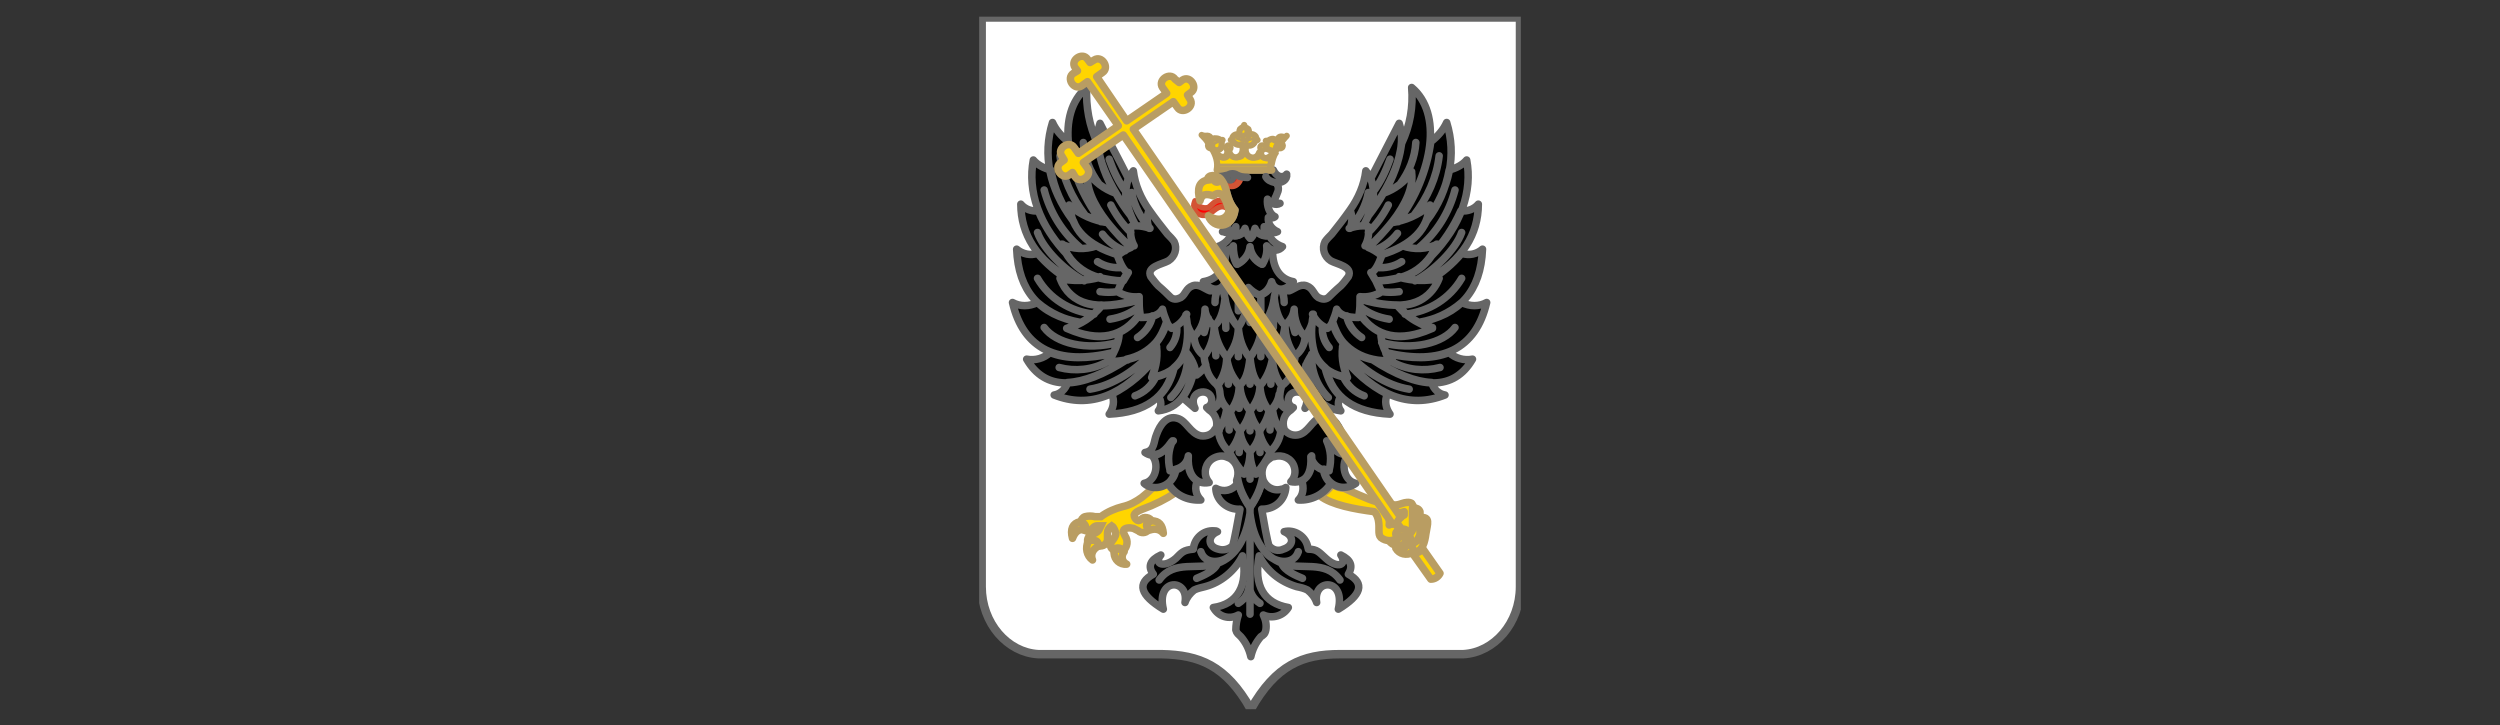 <?xml version="1.0" encoding="utf-8"?>
<!-- Generator: Adobe Illustrator 25.4.1, SVG Export Plug-In . SVG Version: 6.00 Build 0)  -->
<svg version="1.1" id="Layer_1" xmlns="http://www.w3.org/2000/svg" xmlns:xlink="http://www.w3.org/1999/xlink" x="0px" y="0px"
	 viewBox="0 0 300 87" enable-background="new 0 0 300 87" xml:space="preserve">
<rect x="0" y="0" width="300" height="87" fill="#333333" stroke="none"/>
<g>
	<defs>
		<rect id="SVGID_1_" x="117.5" y="2" width="65" height="83.1"/>
	</defs>
	<clipPath id="SVGID_00000130647568616843127600000003364291142615765936_">
		<use xlink:href="#SVGID_1_"  overflow="visible"/>
	</clipPath>
	<g clip-path="url(#SVGID_00000130647568616843127600000003364291142615765936_)">
		
			<path fill-rule="evenodd" clip-rule="evenodd" fill="#FFFFFF" stroke="#666666" stroke-width="1.02" stroke-miterlimit="22.926" d="
			M182.4,2.1v68.3c0,4.4-3.1,7.9-6.8,8.1h-14.8c-4.5,0-7.7,1.3-10.7,6.6c-3-5.3-6.2-6.5-10.7-6.6h-14.8c-3.7-0.2-6.8-3.7-6.8-8.1
			V2.1H182.4z"/>
		<path fill-rule="evenodd" clip-rule="evenodd" fill="#FFD500" stroke="#B99D62" stroke-width="0.9" stroke-linejoin="round" d="
			M138.2,62.5c0.9,0,1.3,0.5,1.4,1.5c-0.4-0.5-1-0.6-1.6-0.4C137.5,63.4,137.5,62.7,138.2,62.5z"/>
		<path fill-rule="evenodd" clip-rule="evenodd" fill="#FFD500" stroke="#B99D62" stroke-width="0.9" stroke-linejoin="round" d="
			M134.9,66.2c-0.1-0.1-0.1-0.1-0.2-0.2c-0.3-0.2-0.8-0.1-1,0.1c-0.1,0.8,0.4,1.5,1.2,1.6c0.1,0,0.2,0,0.3,0
			C134.6,67.4,134.5,66.7,134.9,66.2z"/>
		<path fill-rule="evenodd" clip-rule="evenodd" fill="#FFD500" stroke="#B99D62" stroke-width="0.9" stroke-linejoin="round" d="
			M131.9,65.5c0.1-0.8-0.9-0.9-1.3-0.5c-0.4,0.7-0.2,1.7,0.5,2.2C130.8,66.5,131.2,65.8,131.9,65.5z"/>
		<path fill-rule="evenodd" clip-rule="evenodd" fill="#FFD500" stroke="#B99D62" stroke-width="0.9" stroke-linejoin="round" d="
			M130.2,63.6c0.1-0.4-0.1-1.1-0.6-1c-0.9,0.2-1.2,0.9-0.9,2C129,63.8,129.5,63.4,130.2,63.6z"/>
		
			<path fill-rule="evenodd" clip-rule="evenodd" fill="#FFD500" stroke="#B99D62" stroke-width="0.9" stroke-miterlimit="22.926" d="
			M132.1,62c-0.2,0-0.5,0-0.7,0c-0.4-0.1-0.8-0.1-1.2,0c-0.3,0.1-0.5,0.4-0.5,0.7c0.5,0,0.7,0.6,0.6,1c0.5,0.2,0.6,0,0.9-0.4
			c0.1-0.1,0.3-0.2,0.4-0.2c0.2,0,0.3,0,0.5,0c-0.1,0.2-0.2,0.5-0.3,0.6c-0.4,0.4-0.9,0.4-1.2,0.8c-0.1,0.2-0.1,0.4-0.1,0.5
			c0.4-0.3,1.4-0.3,1.3,0.5c0.6,0.1,1-0.2,1.1-0.7c0-0.2,0-0.5,0-0.9c0-0.3,0.2-0.6,0.5-0.8c0.3,0.2,0.4,0.6,0.5,0.9
			c0,0.4-0.3,0.7-0.5,1c-0.2,0.3-0.2,0.7,0.1,0.9c0,0,0,0,0,0c0,0,0.1,0.1,0.1,0.1c0.3-0.3,0.7-0.3,1-0.1c0.1,0.1,0.2,0.1,0.2,0.2
			c0.5-0.5,0.6-1.2,0.2-1.8c-0.1-0.2-0.2-0.4-0.2-0.6c0.1-0.4,0.8-0.4,1.2-0.3c0.2,0.1,0.4,0.2,0.6,0.3c0.3,0.3,0.9,0.3,1.2-0.1
			c0,0,0.1-0.1,0.1-0.1c-0.5-0.2-0.4-0.9,0.2-1.1c-0.1-0.2-0.4-0.3-0.7-0.3c-0.5,0-0.6,0.7-1.1,0.2c-0.1-0.1-0.2-0.3-0.2-0.5
			c0.1-0.3,0.5-0.5,1-0.7c1.4-0.5,2.8-1.2,4-2c-0.4-0.3-0.8-0.7-1.1-1.2c-0.5,0.4-1,0.5-1.6,0.5c-0.4,0.5-0.9,0.9-1.4,1.3
			c-0.7,0.5-1.4,0.9-2.3,1.1C133.9,61,132.9,61.4,132.1,62z"/>
		<path fill-rule="evenodd" clip-rule="evenodd" stroke="#666666" stroke-width="0.9" stroke-linejoin="round" d="M148.5,57.4
			c0.2,1.3,0.8,2.5,1.5,3.5c0.7-1,1.3-2.2,1.5-3.5c0.3,1,1.3,1.6,2.3,1.3c0.2,0,0.3-0.1,0.5-0.2c-0.1,1.5-1.3,2.6-2.8,2.6
			c0,0-0.1,0-0.1,0c0.2,1.1,0.7,4.1,0.9,4.4c0.4,0.5,1.1,0.7,1.7,0.4c1.3-0.4,1.3-1.6,0.1-2.1c1.2-0.3,2.5,0.5,2.8,1.7c0,0,0,0,0,0
			c0,0.1,0.1,0.3,0.1,0.4c1.1,0,1.3,0.4,2.1,1.1c1.4,1.3,2.6,0.8,1.8-0.4c1.2,0.6,1.5,1.3,0.9,2.3c2,1.1,1.6,2.5-1.2,4.2
			c0.9-3.8-3.1-3.7-2.6-0.8c-0.2-0.6-0.6-1.1-1.1-1.5c-0.4-0.2-0.8-0.3-1.3-0.4c-2-0.6-3.6-1.9-4.5-3.7c-0.7,3.6,0.6,5.7,3.5,6.2
			c-0.6,1-1.9,1.4-3,0.9c0.3,0.6,0.4,1.2,0.3,1.8c-0.1,0.5-0.3,0.6-0.6,0.8c-0.6,0.7-1,1.5-1.2,2.4c-0.2-0.9-0.6-1.7-1.2-2.4
			c-0.3-0.3-0.5-0.4-0.6-0.8c0-0.6,0.1-1.2,0.3-1.8c-1.1,0.6-2.4,0.2-3-0.9c2.9-0.4,4.2-2.6,3.5-6.2c-0.9,1.8-2.6,3.2-4.5,3.7
			c-0.4,0.1-0.9,0.2-1.3,0.4c-0.5,0.4-0.9,0.9-1.1,1.5c0.5-2.9-3.5-3-2.6,0.8c-2.8-1.7-3.2-3.1-1.2-4.2c-0.7-0.9-0.4-1.7,0.9-2.3
			c-0.9,1.1,0.4,1.6,1.8,0.4c0.7-0.7,0.9-1,2.1-1.1c0.1-1.3,1.2-2.3,2.5-2.2c0.1,0,0.3,0,0.4,0.1c-1.2,0.5-1.2,1.8,0.1,2.1
			c0.6,0.2,1.3,0,1.7-0.4c0.2-0.4,0.7-3.4,0.9-4.4c-1.5,0.1-2.8-1-2.9-2.4c0,0,0,0,0,0c0,0,0-0.1,0-0.1c0.9,0.5,2,0.3,2.6-0.6
			c0,0,0,0,0,0C148.3,57.7,148.4,57.6,148.5,57.4z"/>
		<path fill-rule="evenodd" clip-rule="evenodd" fill="#FFD500" stroke="#B99D62" stroke-width="0.9" stroke-linejoin="round" d="
			M167.9,64.5c0.5-0.2,1.1-0.1,1.4,0.3c0-0.9-0.5-1.4-1.3-1.4c-0.2,0-0.3,0.1-0.5,0.3c-0.2,0.2-0.1,0.5,0.1,0.7
			C167.6,64.4,167.7,64.5,167.9,64.5L167.9,64.5z"/>
		<path fill-rule="evenodd" clip-rule="evenodd" fill="#FFD500" stroke="#B99D62" stroke-width="0.9" stroke-linejoin="round" d="
			M167.9,64.5c-0.7,0.5-1.6,0.5-2.2,0c-0.4-0.4-0.1-1.1-0.3-2.1c-0.1-0.4-0.2-0.7-0.5-1c-2.3-0.3-5.1-0.8-6.5-1.9
			c0.6-0.4,1.1-0.8,1.5-1.4c0.4,0.3,0.9,0.5,1.4,0.5c0.9,0.4,1.5,0.7,2.5,1.1c1.1,0.5,2.3,0.8,3.6,0.9c0.3,0,0.6-0.1,0.9-0.2
			c0.3-0.1,0.8-0.2,1.1,0c0.2,0.3,0.4,0.7,0.3,1.1l0,1.8c0.1,0.4-0.1,0.7-0.4,0.9c-0.2-0.5-0.7-0.8-1.2-0.7c-0.2,0-0.3,0.1-0.5,0.3
			c-0.2,0.2-0.1,0.5,0.1,0.7C167.6,64.4,167.7,64.5,167.9,64.5L167.9,64.5z"/>
		<path fill-rule="evenodd" clip-rule="evenodd" fill="#FFD500" stroke="#B99D62" stroke-width="0.9" stroke-linejoin="round" d="
			M169.5,66.4c0.1,0,0.1-0.1,0.2-0.1c0.4,0.1,0.8-0.1,1-0.5l2.1,3c-0.2,0.4-0.6,0.7-1.1,0.7L169.5,66.4z"/>
		<path fill-rule="evenodd" clip-rule="evenodd" fill="#FFD500" stroke="#B99D62" stroke-width="0.9" stroke-linejoin="round" d="
			M169.7,66.2c0-0.5-0.3-0.9-0.7-1.1c-0.1,0.5-0.6,0.9-1.5,0.7c0.4,0.7,1.3,0.9,2,0.5c0,0,0,0,0,0C169.6,66.3,169.6,66.3,169.7,66.2
			z"/>
		
			<path fill-rule="evenodd" clip-rule="evenodd" fill="#FFD500" stroke="#B99D62" stroke-width="0.9" stroke-linecap="round" stroke-linejoin="round" d="
			M170.4,62.1c1.3-0.1,0.9,0.7,0.7,2c-0.1,0.8-0.4,2.3-1.5,2.1c0-0.5-0.3-0.9-0.7-1.1c0.5,0.2,1.1,0,1.4-0.5
			c0.1-0.2,0.1-0.4,0.2-0.6c0-0.3,0-0.7,0-1C170.5,62.7,170.4,62.5,170.4,62.1C170.4,62.2,170.4,62.2,170.4,62.1z"/>
		<path d="M167.6,63c0-0.5,0.3-0.9,0.7-1.1c0.1,0,0.1-0.1,0.2-0.1c0,0,0,0,0-0.1v-0.3c-0.8,0.3-1.1,0-2.4-0.2
			c0.5,0.5,0.7,1.1,0.6,1.8C166.9,62.8,167.3,62.8,167.6,63z"/>
		<path fill="none" stroke="#B99D62" stroke-width="0.9" stroke-linecap="round" stroke-linejoin="round" d="M167.6,63
			c0-0.5,0.3-0.9,0.7-1.1c0.1,0,0.1-0.1,0.2-0.1c0,0,0,0,0-0.1v-0.3c-0.8,0.3-1.1,0-2.4-0.2c0.5,0.5,0.7,1.1,0.6,1.8
			c0.3-0.3,0.9-0.3,1.2,0.1c0,0,0,0,0,0c0.1,0.1,0.1,0.1,0.1,0.2"/>
		<path fill-rule="evenodd" clip-rule="evenodd" fill="#FFD500" stroke="#B99D62" stroke-width="0.9" stroke-linejoin="round" d="
			M168.8,65.1c0-0.3-0.1-0.6-0.3-0.7c-0.2,0-0.4,0-0.6,0.1c-0.3,0.3-0.7,0.4-1.2,0.4c0.4,0.6,1.3,0.8,1.9,0.3
			C168.7,65.2,168.7,65.1,168.8,65.1z"/>
		<path fill-rule="evenodd" clip-rule="evenodd" fill="#FFD500" stroke="#B99D62" stroke-width="0.9" stroke-linejoin="round" d="
			M169.1,64.1c0.3-0.2,0.5-0.5,0.4-0.9l0-1.8c0-0.1,0-0.2,0-0.4c0.5-0.1,0.8,0.1,0.9,0.4c0,0.3,0,0.6,0,0.8c0,0.2,0,0.5,0,0.8
			c0,0.3,0,0.7,0,1c0,0.2-0.1,0.4-0.2,0.6c-0.3,0.5-0.9,0.8-1.4,0.5c0,0,0,0,0,0c0,0-0.1,0-0.1-0.1c0-0.3-0.1-0.6-0.3-0.7
			c0.3,0.1,0.6,0.2,0.8,0.4C169.3,64.6,169.2,64.3,169.1,64.1z"/>
		<path fill-rule="evenodd" clip-rule="evenodd" d="M131.6,29.5c-1.3-0.6-2.3-1.7-2.8-3c-1.4-1.8-2.3-3.9-2.7-6.1
			c-0.8-0.2-1.6-0.6-2.1-1.2c-0.7,3.7,0.6,7.8,4.3,11.6c-0.3-0.5-0.5-0.9-0.7-1.4C128.7,29.9,130.3,30,131.6,29.5z"/>
		<path fill-rule="evenodd" clip-rule="evenodd" d="M131.7,17.2c0.3,2.1,1,4.2,2.2,6c-1.4-0.5-2.6-1.4-3.4-2.6
			c-0.2,1.7,0.6,3.7,2.4,6c-0.3,0-0.5-0.1-0.8-0.1c-4.2-5.8-5.4-12.8-1.6-15.9C130.3,12.9,130.7,15.2,131.7,17.2z"/>
		<path fill-rule="evenodd" clip-rule="evenodd" d="M132,14.8l3.4,6.6c-0.5,1.5-0.4,3.1,0.3,4.5C132.3,21.2,131.1,17.5,132,14.8z"/>
		<path fill-rule="evenodd" clip-rule="evenodd" d="M135.7,25.9c0.2,0.4,0.4,0.8,0.6,1.2c-0.2,0-0.4,0-0.6,0.1
			c-0.1,0.8,0,1.6,0.4,2.3c-0.1,0-0.3,0.1-0.4,0.1c-3.8-3.6-5.5-6.6-5.2-9c0.9,1.2,2,2.1,3.4,2.6C134.4,24.1,135,25,135.7,25.9z"/>
		<path fill-rule="evenodd" clip-rule="evenodd" d="M128.8,26.5c-2.8-3.9-3.6-7.8-2.4-11.7c0.4,0.9,1,1.7,1.9,2.3
			c0.4,3.4,1.8,6.7,3.9,9.5c-1.4-0.3-2.6-0.9-3.7-1.8C128.4,25.3,128.5,25.9,128.8,26.5z"/>
		<path fill-rule="evenodd" clip-rule="evenodd" d="M122.4,24.6c0,3.6,1.9,6.7,5.9,9c1.2,0.2,2.4,0.1,3.6-0.3
			c-1.5-0.4-2.8-1.3-3.7-2.6c-1.5-1.6-2.7-3.4-3.6-5.4C123.8,25.4,123,25.1,122.4,24.6z"/>
		<path fill-rule="evenodd" clip-rule="evenodd" d="M129.7,38.7c-5-0.9-7.5-3.8-7.8-8.8c0.7,0.6,1.7,0.8,2.5,0.5
			c1.1,1.3,2.4,2.4,3.8,3.2c-0.4,0-0.7-0.1-1.1-0.2c0.8,2.1,2.8,3.4,5,3.2C131.5,37.5,130.7,38.2,129.7,38.7z"/>
		<path fill-rule="evenodd" clip-rule="evenodd" d="M129.7,38.7c-0.5,0.3-1.1,0.5-1.7,0.7c2.5,1.1,4.5,1.3,6.2,0.5
			c0,0.9-0.3,1.7-0.7,2.5c-6.7,1.6-10.8-0.4-12.1-6c1,0.5,2.1,0.4,3,0C126,37.6,127.8,38.4,129.7,38.7z"/>
		<path fill-rule="evenodd" clip-rule="evenodd" d="M135.2,43.1c-5.8,3.8-9.9,3.8-12.1,0c1,0.2,2.1-0.1,2.8-0.8
			c2,0.8,4.5,0.8,7.6,0.1c-0.2,0.4-0.4,0.7-0.7,1C133.7,43.4,134.5,43.3,135.2,43.1z"/>
		<path fill-rule="evenodd" clip-rule="evenodd" d="M135.2,43.1c1.4-0.3,2.6-1,3.5-2c0.1,0.5,0.1,1,0.1,1.6c-3.9,4.9-8,6.5-12.3,4.8
			c0.8-0.2,1.4-0.8,1.6-1.5C130.1,45.9,132.5,44.9,135.2,43.1z"/>
		<path fill-rule="evenodd" clip-rule="evenodd" d="M133.5,47.3c2.1-1.1,3.9-2.7,5.4-4.6c0,0.9-0.3,1.8-0.6,2.6
			c1-0.1,1.9-0.5,2.7-1.1c-0.8,3.5-3.4,5.4-7.7,5.5C133.7,49,133.8,48.1,133.5,47.3z"/>
		<path fill-rule="evenodd" clip-rule="evenodd" d="M136.3,27.1c-1.5-2.8-1.6-5-0.3-6.6c0.2,1.7,0.9,3.3,1.9,4.7
			c-0.3,0.7-0.3,1.5,0,2.2C137.4,27.2,136.9,27.1,136.3,27.1z"/>
		<path fill-rule="evenodd" clip-rule="evenodd" d="M135.7,29.7c-0.5,0.2-1,0.5-1.5,0.9c-3.8-1.2-5.7-3.2-5.8-5.9
			c1.3,1,2.8,1.7,4.5,2C133.8,27.7,134.7,28.7,135.7,29.7z"/>
		<path fill-rule="evenodd" clip-rule="evenodd" d="M131.6,29.5c0.8,0.5,1.7,0.8,2.6,1.1c0,0-0.1,0.1-0.1,0.1c0.4,1.1,0.8,1.8,1.2,2
			c-0.2,0.3-0.4,0.7-0.6,1c-3.7,0-6.2-1.5-7.3-4.4C128.7,29.9,130.3,30,131.6,29.5z"/>
		<path fill-rule="evenodd" clip-rule="evenodd" d="M131.9,33.3c-1.5,0.4-3.1,0.5-4.7,0.1c1.3,3.2,4.4,4,9.5,2.5c0-0.1,0-0.2,0-0.3
			c-0.9,0.1-1.9-0.1-2.6-0.6c0.2-0.5,0.4-0.9,0.6-1.3C133.8,33.7,132.8,33.6,131.9,33.3z"/>
		<path fill-rule="evenodd" clip-rule="evenodd" d="M132.2,36.7c1.5,0,3.1-0.3,4.5-0.7c0,0.6,0,1.1,0.1,1.7
			c-1.9,2.9-4.8,3.5-8.8,1.8C129.7,38.9,131.1,38,132.2,36.7z"/>
		<path fill-rule="evenodd" clip-rule="evenodd" d="M134.3,39.9c1.1-0.5,1.9-1.3,2.5-2.3c0,0.2,0.1,0.3,0.1,0.5c1.4,0,2.2-0.3,2.6-1
			c0.1,0.5,0.3,1,0.5,1.5c-0.9,3.2-3.3,4.8-7.1,4.7C133.7,42.4,134.2,41.1,134.3,39.9z"/>
		<path fill-rule="evenodd" clip-rule="evenodd" d="M142.3,37.7c0.8,4.4-0.6,6.9-4.1,7.5c0.6-1.3,0.8-2.8,0.5-4.2
			c0.6-0.7,1-1.6,1.3-2.5c0.1,0.3,0.3,0.6,0.6,0.8C141.4,39.1,142,38.5,142.3,37.7z"/>
		<path fill-rule="evenodd" clip-rule="evenodd" d="M143.3,43.9c-0.4,3.4-1.9,5.2-4.2,5.5c0.4-0.5,0.4-1.2,0-1.7
			c1-1,1.6-2.2,1.9-3.5c0.6-0.5,1.1-1.2,1.3-1.9C142.7,42.7,143,43.3,143.3,43.9z"/>
		<path fill-rule="evenodd" clip-rule="evenodd" d="M143.3,40.4c0.9-0.9,1.3-2.1,1.3-3.3c0.1,0.8,0.5,1.4,1.1,1.9
			c0.6-0.4,1.1-1.5,1.3-3.3c-0.1-0.4-0.2-0.9-0.3-1.3c-0.3,0.2-0.7,0.2-1,0.1c-0.1,0.1-0.3,0.1-0.5,0.1c-0.6-0.2-1.2-0.9-2.1-0.6
			c-0.7,0.3-0.7,1-1.4,1.4c-0.3,0.3-0.8,0.3-1.2,0c-0.3-0.2-0.9-0.8-1.5-1.4c-0.4-0.3-0.7-0.7-0.9-1.1c-0.7-1.1,1.4-1.5,2.1-1.9
			c0.8-0.4,1.2-1.4,0.7-2.3c0,0,0,0,0,0v0c-0.2-0.3-0.5-0.6-0.8-0.9c-0.8-0.9-1.5-1.9-2.2-2.8c-0.3,0.7-0.3,1.5,0,2.2
			c-0.5-0.2-1.1-0.3-1.7-0.3c-0.2,0-0.4,0-0.6,0.1c-0.1,0.8,0,1.6,0.4,2.3c-0.1,0-0.3,0.1-0.4,0.1c-0.5,0.2-1,0.5-1.5,0.9l-0.1,0.1
			c0.4,1.1,0.8,1.8,1.2,2c-0.2,0.3-0.4,0.7-0.6,1c-0.2,0.4-0.4,0.9-0.6,1.3c0.8,0.5,1.7,0.7,2.6,0.6c0,0.1,0,0.2,0,0.3
			c0,0.6,0,1.1,0.1,1.7c0,0.2,0.1,0.3,0.1,0.5c1.4,0,2.2-0.3,2.6-1c0.1,0.5,0.3,1,0.5,1.5c0.1,0.3,0.3,0.6,0.6,0.8
			c0.8-0.3,1.4-0.9,1.8-1.7C142.4,38.7,142.7,39.6,143.3,40.4z"/>
		<path fill-rule="evenodd" clip-rule="evenodd" d="M147.2,42.9c0,1.2-0.4,2.4-1.1,3.3c0.1,0.3,0.2,0.6,0.2,1
			c0.1,0.8,0.6,1.6,1.3,2.1c0.7-0.9,1.1-2,1.1-3.1C147.9,45.3,147.4,44.2,147.2,42.9z"/>
		<path fill-rule="evenodd" clip-rule="evenodd" d="M145.7,39.1c0,1.3-0.4,2.6-1.2,3.7c0,0.4,0.1,0.8,0.2,1.1c0.1,1,0.7,1.9,1.5,2.4
			c0.7-1,1.1-2.1,1.1-3.3C146.4,41.8,145.8,40.5,145.7,39.1z"/>
		<path fill-rule="evenodd" clip-rule="evenodd" d="M147.2,42.9c-0.9-1.1-1.4-2.5-1.6-3.9c0.6-0.4,1.1-1.5,1.3-3.3
			c0.2,1.3,0.8,2.5,1.6,3.5C148.6,40.6,148.1,41.9,147.2,42.9z"/>
		<path fill-rule="evenodd" clip-rule="evenodd" d="M143.3,40.4c0.9-0.9,1.3-2.1,1.3-3.3c0.1,0.8,0.5,1.4,1.1,1.9
			c0,1.3-0.4,2.6-1.2,3.7C143.8,42.2,143.3,41.3,143.3,40.4z"/>
		<path fill-rule="evenodd" clip-rule="evenodd" d="M147.2,42.9c0.9-1,1.3-2.3,1.4-3.7c0.1,1.3,0.5,2.6,1.4,3.7
			c-0.2,1.9-0.6,2.8-1.2,3.3C147.9,45.3,147.4,44.2,147.2,42.9z"/>
		<path fill-rule="evenodd" clip-rule="evenodd" d="M143.6,45c0.4-0.3,0.8-0.7,1.1-1.1c-0.1-0.4-0.1-0.8-0.2-1.1
			c-0.7-0.6-1.2-1.4-1.2-2.3c-0.6-0.8-0.9-1.7-1-2.7c0.3,1.5,0.3,3-0.1,4.4C142.9,43,143.4,43.9,143.6,45z"/>
		<path fill-rule="evenodd" clip-rule="evenodd" d="M144.9,49l0.2,0.2c1.2-0.3,1.6-1.3,1.1-2.9c-0.8-0.6-1.3-1.4-1.5-2.4
			c-0.3,0.4-0.7,0.8-1.1,1.1c-0.1-0.4-0.2-0.7-0.3-1.1c-0.1,1.4-0.6,2.7-1.4,3.8l1.5,1.3c-1-2.1,1.8-2.6,2.1-1.1
			C145.5,48.4,145.3,48.9,144.9,49z"/>
		<path fill-rule="evenodd" clip-rule="evenodd" d="M147.2,49c-0.5-0.5-0.8-1.1-0.9-1.8c0.2,0.8-0.3,1.7-1.2,1.9c0,0-0.1,0-0.1,0
			c0.8,0.5,1.1,1.5,0.8,2.3c0.1,0.1,0.2,0.2,0.4,0.2C146.8,50.9,147.1,50,147.2,49z"/>
		<path fill-rule="evenodd" clip-rule="evenodd" d="M147.5,54.2c-0.7-0.6-1.2-1.5-1.3-2.5c0.6-0.8,0.9-1.7,1.1-2.7
			c0.1,0.1,0.2,0.2,0.4,0.3c0.2,0.9,0.6,1.7,1.2,2.4C148.6,52.7,148.2,53.5,147.5,54.2z"/>
		<path fill-rule="evenodd" clip-rule="evenodd" d="M150,49.3c-0.7-0.9-1.2-1.9-1.2-3.1c0,1.1-0.4,2.2-1.1,3.1
			c0.2,0.9,0.6,1.7,1.2,2.4C149.4,51.1,149.8,50.2,150,49.3z"/>
		<path fill-rule="evenodd" clip-rule="evenodd" d="M149.3,57c0.4-0.8,0.7-1.8,0.7-2.7c-0.7-0.7-1.1-1.5-1.2-2.5
			c-0.2,0.9-0.6,1.8-1.3,2.5C148,55.2,148.5,56.1,149.3,57z"/>
		<path fill-rule="evenodd" clip-rule="evenodd" d="M146.7,34.5c0.2-0.2,0.4-0.4,0.5-0.7c0.2,0.8,0.7,1.4,1.5,1.6
			c0.5-0.2,0.9-0.5,1.3-0.9c0.1,1.7-0.4,3.4-1.4,4.8c-0.9-1-1.4-2.2-1.6-3.5C146.9,35.4,146.8,34.9,146.7,34.5z"/>
		<path fill-rule="evenodd" clip-rule="evenodd" d="M150,34.5c-0.1,1.7,0.4,3.4,1.4,4.8c-0.1,1.3-0.5,2.6-1.4,3.7
			c-0.8-1.1-1.3-2.3-1.4-3.7C149.6,37.9,150,36.2,150,34.5z"/>
		<path fill-rule="evenodd" clip-rule="evenodd" d="M141.1,56.3c-0.1,0.6-0.4,1.2-0.9,1.7c0.8,1.4,2.3,2.1,3.9,2
			c-0.6-0.6-0.8-1.5-0.4-2.3c-0.7-0.4-1.2-1.4-1.1-2.9C142.4,55.5,141.8,56.1,141.1,56.3z"/>
		<path fill-rule="evenodd" clip-rule="evenodd" d="M141.1,56.3c-0.1,1.3-1.3,2.3-2.6,2.2c-0.4,0-0.8-0.2-1.2-0.5
			c1.6-0.3,1.9-2.9,0.6-3.6c0.9,0.4,1.9-0.1,2.9-1.5c-0.5,1.1-0.6,2.3-0.3,3.5C140.6,56.4,140.8,56.4,141.1,56.3z"/>
		<path fill-rule="evenodd" clip-rule="evenodd" d="M147.1,54.9c0.2,0.1,0.3,0.1,0.5,0.2c0.8,0.5,1.1,1.4,0.9,2.3
			c0.2,1.3,0.8,2.5,1.5,3.5c0.7-1,1.3-2.2,1.5-3.5c-0.2-0.9,0.1-1.8,0.9-2.3c0.1-0.1,0.3-0.2,0.5-0.2c1-0.3,2.1,0.2,2.4,1.2
			c0.2,0.6,0.1,1.3-0.4,1.8c1.5,0.3,2.7-0.8,2.5-3.1c0.2,1,1.1,1.7,2.2,1.7c0.3-1.2,0.2-2.4-0.3-3.5c1.1,1.5,2.2,2,3.2,1.3
			c-1.2-0.2-1-1.3-1.4-2.2c-0.4-1.1-1.2-2.3-2.5-1.9c-1.1,0.3-1.5,1.9-2.8,2.1c-0.7,0.1-1.3-0.2-1.7-0.8c-0.1,0.1-0.2,0.2-0.4,0.2
			c-0.1,1-0.6,1.9-1.3,2.5c-0.4,1-1,1.9-1.8,2.7c-0.4-0.9-0.6-1.8-0.7-2.7c0,0.9-0.2,1.9-0.7,2.7c-0.7-0.8-1.3-1.7-1.8-2.7
			c-0.7-0.6-1.2-1.5-1.3-2.5c-0.1-0.1-0.2-0.1-0.4-0.2c-0.3,0.6-1,0.9-1.7,0.8c-1.3-0.3-1.7-1.8-2.8-2.1c-1.3-0.4-2.1,0.8-2.5,1.9
			c-0.4,0.9-0.2,2-1.4,2.2c1,0.7,2.1,0.3,3.2-1.3c-0.5,1.1-0.6,2.3-0.3,3.5c1,0,1.9-0.7,2.2-1.7c-0.2,2.3,1,3.4,2.5,3.1
			c-0.7-0.8-0.6-2,0.2-2.7C145.7,54.8,146.5,54.6,147.1,54.9L147.1,54.9z"/>
		<path fill-rule="evenodd" clip-rule="evenodd" d="M158.9,56.3c0.1,0.6,0.4,1.2,0.9,1.7c-0.8,1.4-2.3,2.1-3.9,2
			c0.6-0.6,0.8-1.5,0.4-2.3c0.7-0.4,1.2-1.4,1.1-2.9C157.5,55.5,158.1,56.1,158.9,56.3z"/>
		<path fill-rule="evenodd" clip-rule="evenodd" d="M158.9,56.3c0.1,1.3,1.3,2.3,2.6,2.2c0.4,0,0.9-0.2,1.2-0.5
			c-1.6-0.3-1.9-2.9-0.6-3.6c-0.9,0.4-1.9-0.1-2.9-1.5c0.5,1.1,0.6,2.3,0.3,3.5C159.3,56.4,159.1,56.4,158.9,56.3z"/>
		<path fill-rule="evenodd" clip-rule="evenodd" d="M168.3,29.5c1.3-0.6,2.3-1.7,2.8-3c1.4-1.8,2.3-3.9,2.7-6.1
			c0.8-0.2,1.6-0.6,2.1-1.2c0.7,3.7-0.6,7.8-4.3,11.6c0.3-0.5,0.5-0.9,0.7-1.4C171.2,29.9,169.7,30,168.3,29.5z"/>
		<path fill-rule="evenodd" clip-rule="evenodd" d="M168.2,17.2c-0.3,2.1-1,4.2-2.2,6c1.4-0.5,2.6-1.4,3.4-2.6
			c0.2,1.7-0.6,3.7-2.4,6c0.3,0,0.5-0.1,0.8-0.1c4.2-5.8,5.4-12.8,1.6-15.9C169.6,12.9,169.2,15.2,168.2,17.2z"/>
		<path fill-rule="evenodd" clip-rule="evenodd" d="M167.9,14.8l-3.4,6.6c0.5,1.5,0.4,3.1-0.3,4.5C167.6,21.2,168.8,17.5,167.9,14.8
			z"/>
		<path fill-rule="evenodd" clip-rule="evenodd" d="M164.2,25.9c-0.2,0.4-0.4,0.8-0.6,1.2c0.2,0,0.4,0,0.6,0.1
			c0.1,0.8,0,1.6-0.4,2.3c0.1,0,0.3,0.1,0.4,0.1c3.8-3.6,5.5-6.6,5.2-9c-0.9,1.2-2.1,2.1-3.4,2.6C165.5,24.1,164.9,25,164.2,25.9z"
			/>
		<path fill-rule="evenodd" clip-rule="evenodd" d="M171.1,26.5c2.8-3.9,3.6-7.8,2.4-11.7c-0.4,0.9-1,1.7-1.9,2.3
			c-0.4,3.4-1.8,6.7-3.9,9.5c1.4-0.3,2.6-0.9,3.7-1.8C171.5,25.3,171.4,25.9,171.1,26.5z"/>
		<path fill-rule="evenodd" clip-rule="evenodd" d="M177.5,24.6c0,3.6-1.9,6.7-5.9,9c-1.2,0.2-2.4,0.1-3.6-0.3
			c1.5-0.4,2.8-1.3,3.7-2.6c1.5-1.6,2.7-3.4,3.6-5.4C176.1,25.4,176.9,25.1,177.5,24.6z"/>
		<path fill-rule="evenodd" clip-rule="evenodd" d="M170.2,38.7c5-0.9,7.5-3.8,7.8-8.8c-0.7,0.6-1.7,0.8-2.5,0.5
			c-1.1,1.3-2.4,2.4-3.8,3.2c0.4,0,0.7-0.1,1.1-0.2c-0.8,2.1-2.8,3.4-5,3.2C168.4,37.5,169.2,38.2,170.2,38.7z"/>
		<path fill-rule="evenodd" clip-rule="evenodd" d="M170.2,38.7c0.5,0.3,1.1,0.5,1.7,0.7c-2.5,1.1-4.5,1.3-6.2,0.5
			c0,0.9,0.3,1.7,0.7,2.5c6.7,1.6,10.8-0.4,12.1-6c-1,0.5-2.1,0.4-3,0C173.9,37.6,172.1,38.4,170.2,38.7z"/>
		<path fill-rule="evenodd" clip-rule="evenodd" d="M164.7,43.1c5.8,3.8,9.9,3.8,12.1,0c-1,0.2-2.1-0.1-2.8-0.8
			c-2,0.8-4.5,0.8-7.6,0.1c0.2,0.4,0.4,0.7,0.7,1C166.2,43.4,165.4,43.3,164.7,43.1z"/>
		<path fill-rule="evenodd" clip-rule="evenodd" d="M164.7,43.1c-1.4-0.3-2.6-1-3.5-2c-0.1,0.5-0.1,1-0.1,1.6
			c3.9,4.9,8,6.5,12.3,4.8c-0.8-0.2-1.4-0.8-1.6-1.5C169.8,45.9,167.4,44.9,164.7,43.1z"/>
		<path fill-rule="evenodd" clip-rule="evenodd" d="M166.4,47.3c-2.1-1.1-3.9-2.7-5.4-4.6c0,0.9,0.3,1.8,0.6,2.6
			c-1-0.1-1.9-0.5-2.7-1.1c0.8,3.5,3.4,5.4,7.7,5.5C166.2,49,166.1,48.1,166.4,47.3z"/>
		<path fill-rule="evenodd" clip-rule="evenodd" d="M163.6,27.1c1.5-2.8,1.6-5,0.3-6.6c-0.2,1.7-0.9,3.3-1.9,4.7
			c0.3,0.7,0.3,1.5,0,2.2C162.5,27.2,163.1,27.1,163.6,27.1z"/>
		<path fill-rule="evenodd" clip-rule="evenodd" d="M164.2,29.7c0.5,0.2,1,0.5,1.5,0.9c3.8-1.2,5.7-3.2,5.8-5.9
			c-1.3,1-2.8,1.7-4.5,2C166.2,27.7,165.2,28.7,164.2,29.7z"/>
		<path fill-rule="evenodd" clip-rule="evenodd" d="M168.3,29.5c-0.8,0.5-1.7,0.8-2.6,1.1c0,0,0.1,0.1,0.1,0.1
			c-0.4,1.1-0.8,1.8-1.2,2c0.2,0.3,0.4,0.7,0.6,1c3.7,0,6.2-1.5,7.3-4.4C171.2,29.9,169.6,30,168.3,29.5z"/>
		<path fill-rule="evenodd" clip-rule="evenodd" d="M168,33.3c1.5,0.4,3.1,0.5,4.7,0.1c-1.3,3.2-4.4,4-9.5,2.5c0-0.1,0-0.2,0-0.3
			c0.9,0.1,1.9-0.1,2.6-0.6c-0.2-0.5-0.4-0.9-0.6-1.3C166.1,33.7,167.1,33.6,168,33.3z"/>
		<path fill-rule="evenodd" clip-rule="evenodd" d="M167.7,36.7c-1.5,0-3.1-0.3-4.5-0.7c0,0.6,0,1.1-0.1,1.7
			c1.9,2.9,4.8,3.5,8.8,1.8C170.2,38.9,168.8,38,167.7,36.7z"/>
		<path fill-rule="evenodd" clip-rule="evenodd" d="M165.7,39.9c-1.1-0.5-1.9-1.3-2.5-2.3c0,0.2-0.1,0.3-0.1,0.5
			c-1.4,0-2.2-0.3-2.6-1c-0.1,0.5-0.3,1-0.5,1.5c0.9,3.2,3.3,4.8,7.1,4.7C166.2,42.4,165.7,41.1,165.7,39.9z"/>
		<path fill-rule="evenodd" clip-rule="evenodd" d="M157.6,37.7c-0.8,4.4,0.6,6.9,4.1,7.5c-0.6-1.3-0.8-2.8-0.5-4.2
			c-0.6-0.7-1-1.6-1.3-2.5c-0.1,0.3-0.3,0.6-0.6,0.8C158.5,39.1,157.9,38.5,157.6,37.7z"/>
		<path fill-rule="evenodd" clip-rule="evenodd" d="M156.7,43.9c0.4,3.4,1.9,5.2,4.2,5.5c-0.4-0.5-0.4-1.2,0-1.7
			c-1-1-1.6-2.2-1.9-3.5c-0.6-0.5-1.1-1.2-1.3-1.9C157.3,42.7,156.9,43.3,156.7,43.9z"/>
		<path fill-rule="evenodd" clip-rule="evenodd" d="M156.6,40.4c-0.9-0.9-1.3-2.1-1.3-3.3c-0.1,0.8-0.5,1.4-1.1,1.9
			c-0.6-0.4-1.1-1.5-1.3-3.3c0.1-0.4,0.2-0.9,0.3-1.3c0.3,0.2,0.7,0.2,1,0.1c0.1,0.1,0.3,0.1,0.5,0.1c0.6-0.2,1.2-0.9,2.1-0.6
			c0.7,0.3,0.7,1,1.4,1.4c0.3,0.3,0.8,0.3,1.2,0c0.3-0.2,0.9-0.8,1.5-1.4c0.4-0.3,0.7-0.7,0.9-1.1c0.7-1.1-1.4-1.5-2.1-1.9
			c-0.8-0.4-1.2-1.4-0.7-2.3c0,0,0,0,0,0v0c0.2-0.3,0.5-0.6,0.8-0.9c0.8-0.9,1.5-1.9,2.2-2.8c0.3,0.7,0.3,1.5,0,2.2
			c0.5-0.2,1.1-0.3,1.7-0.3c0.2,0,0.4,0,0.6,0.1c0.1,0.8,0,1.6-0.4,2.3c0.1,0,0.3,0.1,0.4,0.1c0.5,0.2,1,0.5,1.5,0.9l0.1,0.1
			c-0.4,1.1-0.8,1.8-1.2,2c0.2,0.3,0.4,0.7,0.6,1c0.2,0.4,0.4,0.9,0.6,1.3c-0.8,0.5-1.7,0.7-2.6,0.6c0,0.1,0,0.2,0,0.3
			c0,0.6,0,1.1-0.1,1.7c0,0.2-0.1,0.3-0.1,0.5c-1.4,0-2.2-0.3-2.6-1c-0.1,0.5-0.3,1-0.5,1.5c-0.1,0.3-0.3,0.6-0.6,0.8
			c-0.8-0.3-1.4-0.9-1.8-1.7C157.5,38.7,157.2,39.6,156.6,40.4z"/>
		<path fill-rule="evenodd" clip-rule="evenodd" d="M152.7,42.9c0,1.2,0.4,2.4,1.1,3.3c-0.1,0.3-0.2,0.6-0.2,1
			c-0.1,0.8-0.6,1.6-1.3,2.1c-0.7-0.9-1.1-2-1.1-3.1C152,45.3,152.5,44.2,152.7,42.9z"/>
		<path fill-rule="evenodd" clip-rule="evenodd" d="M154.2,39.1c0,1.3,0.4,2.6,1.2,3.7c0,0.4-0.1,0.8-0.2,1.1
			c-0.1,1-0.7,1.9-1.5,2.4c-0.7-1-1.1-2.1-1.1-3.3C153.5,41.8,154.1,40.5,154.2,39.1z"/>
		<path fill-rule="evenodd" clip-rule="evenodd" d="M152.7,42.9c0.9-1.1,1.4-2.5,1.6-3.9c-0.6-0.4-1.1-1.5-1.3-3.3
			c-0.2,1.3-0.8,2.5-1.6,3.5C151.3,40.6,151.8,41.9,152.7,42.9z"/>
		<path fill-rule="evenodd" clip-rule="evenodd" d="M156.6,40.4c-0.9-0.9-1.3-2-1.3-3.3c-0.1,0.8-0.5,1.4-1.1,1.9
			c0,1.3,0.4,2.6,1.2,3.7C156.1,42.2,156.6,41.3,156.6,40.4z"/>
		<path fill-rule="evenodd" clip-rule="evenodd" d="M152.7,42.9c-0.9-1-1.3-2.3-1.4-3.7c-0.1,1.3-0.5,2.6-1.4,3.7
			c0.2,1.9,0.6,2.8,1.2,3.3C152,45.3,152.5,44.2,152.7,42.9z"/>
		<path fill-rule="evenodd" clip-rule="evenodd" d="M156.4,45c-0.4-0.3-0.8-0.7-1.1-1.1c0.1-0.4,0.1-0.8,0.2-1.1
			c0.7-0.6,1.2-1.4,1.2-2.3c0.6-0.8,0.9-1.7,1-2.7c-0.3,1.5-0.3,3,0.1,4.4C157,43,156.6,43.9,156.4,45z"/>
		<path fill-rule="evenodd" clip-rule="evenodd" d="M155.1,49l-0.2,0.2c-1.2-0.3-1.6-1.3-1.1-2.9c0.8-0.6,1.3-1.4,1.5-2.4
			c0.3,0.4,0.7,0.8,1.1,1.1c0.1-0.4,0.2-0.7,0.3-1.1c0.1,1.4,0.6,2.7,1.4,3.8l-1.5,1.3c1-2.1-1.8-2.6-2.1-1.1
			C154.4,48.4,154.6,48.9,155.1,49z"/>
		<path fill-rule="evenodd" clip-rule="evenodd" d="M152.7,49c0.5-0.5,0.8-1.1,0.9-1.8c-0.2,0.8,0.3,1.7,1.2,1.9c0,0,0,0,0,0
			c0,0,0.1,0,0.1,0c-0.8,0.5-1.1,1.5-0.8,2.3c-0.1,0.1-0.2,0.2-0.4,0.2C153.1,50.9,152.8,50,152.7,49z"/>
		<path fill-rule="evenodd" clip-rule="evenodd" d="M152.4,54.2c0.7-0.6,1.2-1.5,1.3-2.5c-0.6-0.8-1-1.7-1.1-2.7
			c-0.1,0.1-0.2,0.2-0.4,0.3c-0.2,0.9-0.6,1.7-1.2,2.4C151.3,52.7,151.7,53.5,152.4,54.2z"/>
		<path fill-rule="evenodd" clip-rule="evenodd" d="M150,49.3c0.7-0.9,1.2-1.9,1.2-3.1c0,1.1,0.4,2.2,1.1,3.1
			c-0.2,0.9-0.6,1.7-1.2,2.4C150.5,51.1,150.1,50.2,150,49.3z"/>
		<path fill-rule="evenodd" clip-rule="evenodd" d="M150.6,57c-0.4-0.8-0.7-1.8-0.7-2.7c0.7-0.7,1.1-1.5,1.2-2.5
			c0.2,0.9,0.6,1.8,1.3,2.5C152,55.2,151.4,56.1,150.6,57z"/>
		<path fill-rule="evenodd" clip-rule="evenodd" d="M153.2,34.5c-0.2-0.2-0.4-0.4-0.5-0.7c-0.2,0.8-0.7,1.4-1.5,1.6
			c-0.5-0.2-0.9-0.5-1.3-0.9c-0.1,1.7,0.4,3.4,1.4,4.8c0.9-1,1.4-2.2,1.6-3.5C153,35.4,153.2,34.9,153.2,34.5z"/>
		<path fill-rule="evenodd" clip-rule="evenodd" d="M148.7,46.3c0.1,1.1,0.5,2.2,1.2,3.1c0.7-0.9,1.2-1.9,1.2-3.1
			c-0.6-0.5-1-1.4-1.2-3.3C149.8,44.8,149.4,45.7,148.7,46.3z"/>
		<path fill-rule="evenodd" clip-rule="evenodd" d="M148.8,51.8c0.6-0.7,1-1.5,1.2-2.4c0.2,0.9,0.6,1.7,1.2,2.4
			c-0.1,0.9-0.5,1.8-1.2,2.5C149.3,53.5,148.9,52.7,148.8,51.8z"/>
		<path fill="none" stroke="#666666" stroke-width="0.9" stroke-linecap="round" stroke-linejoin="round" d="M143.6,69.4
			c0.7-0.3,2.2-0.9,2.5-1.8 M146.1,67.6c2.2-0.8,3.4-2.9,3.9-6c0.4,3.2,1.7,5.2,3.9,6 M146.1,67.6c-2.3,0.9-5.2-0.5-7,2 M148.2,66.1
			c-0.2,0.2-0.4,0.5-0.7,0.7c-1.1,0.8-2.9,0.9-3.4-0.6 M148.6,72.4c0.8-0.5,1.3-1.3,1.3-2.3c0,0.9,0.5,1.8,1.3,2.3 M150,60.9v12.8
			 M156.3,69.4c-0.7-0.3-2.2-0.9-2.5-1.8 M153.8,67.6c2.3,0.9,5.2-0.5,7,2 M151.7,66.1c0.2,0.2,0.4,0.5,0.7,0.7
			c1.1,0.8,2.9,0.9,3.4-0.6"/>
		<path fill="none" stroke="#666666" stroke-width="0.9" stroke-linecap="round" stroke-linejoin="round" d="M150,49.3v2.4
			 M150,49.3c-0.7-0.9-1.2-1.9-1.2-3.1c0,1.1-0.4,2.2-1.1,3.1 M150,49.3c-0.2,0.9-0.6,1.7-1.2,2.4 M150,49.3
			c0.7-0.9,1.2-1.9,1.2-3.1c0,1.1,0.4,2.2,1.1,3.1 M150,49.3c0.2,0.9,0.6,1.7,1.2,2.4 M150,49.3c-0.7-0.9-1.2-1.9-1.2-3.1 M150,49.3
			c0.7-0.9,1.2-1.9,1.2-3.1 M135.1,23c-0.9-1.2-1.5-2.5-2-3.9 M148.6,39.3v3.5 M148.6,39.3c-0.9-1-1.4-2.2-1.6-3.5 M148.6,39.3
			c0,1.3-0.5,2.6-1.4,3.7 M148.6,39.3c0.1,1.3,0.5,2.6,1.4,3.7 M148.6,39.3c0.9-1.4,1.4-3.1,1.4-4.8 M148.6,35.4l0,1.9 M148.6,35.4
			c-0.8-0.2-1.3-0.9-1.5-1.6c-0.1,0.3-0.2,0.5-0.5,0.7 M148.6,35.4c0.5-0.2,0.9-0.5,1.3-0.9 M150,34.5v4.2 M150,34.5
			c-0.1,1.7,0.4,3.4,1.4,4.8 M150,34.5c0.4,0.4,0.8,0.7,1.3,0.9 M145,38.2l-0.5,1.7 M147,35.8l0.1,3.6 M147,35.8
			c-0.2,1.8-0.7,2.9-1.3,3.3 M147,35.8c-0.1-0.4-0.2-0.9-0.3-1.3 M145.7,39.1l0.2,3.6 M145.7,39.1c-0.6-0.5-1-1.2-1.1-1.9
			 M145.7,39.1c0,1.3-0.4,2.6-1.2,3.7 M145.7,39.1c0.1,1.4,0.7,2.8,1.6,3.9 M150,54.2v3.3 M150,54.2c0,1-0.2,1.9-0.7,2.7
			c-0.7-0.8-1.3-1.7-1.8-2.7 M150,54.2c-0.7-0.7-1.1-1.5-1.2-2.5 M150,54.2c0,0.9,0.2,1.9,0.7,2.7c0.7-0.8,1.3-1.7,1.8-2.7
			 M150,54.2c0.7-0.7,1.1-1.5,1.2-2.5 M148.8,51.7l-0.1,2.6 M148.8,51.7c-0.6-0.7-1-1.5-1.2-2.4 M148.8,51.7
			c-0.2,0.9-0.6,1.8-1.3,2.5 M147.4,49.2l0.1,2.4 M150,42.9v3.2 M150,42.9c-0.2,1.9-0.6,2.8-1.2,3.3 M150,42.9
			c0.8-1.1,1.3-2.3,1.4-3.7 M150,42.9c0.2,1.9,0.6,2.8,1.2,3.3 M147.2,42.9l0.2,3.2 M147.2,42.9c0,1.2-0.4,2.4-1.1,3.3 M147.2,42.9
			c0.1,1.2,0.7,2.4,1.5,3.3 M148.7,46.3l0,2.7 M148.7,46.3c0,1.1-0.4,2.2-1.1,3.1 M148.7,46.3c-0.8-0.9-1.3-2.1-1.5-3.3
			c0,1.2-0.4,2.4-1.1,3.3 M141.2,39.2c0.1,0.9-0.2,1.8-0.8,2.5 M138.3,37.9c-0.2,1.1-0.9,2-1.8,2.6 M136.7,36.8
			c-1,0.8-2.2,1.3-3.5,1.5 M134.1,35c-0.7,0.1-1.4,0.1-2.1,0 M134.1,35c0.8,0.5,1.7,0.7,2.6,0.6c0,0.1,0,0.2,0,0.3
			c-5.1,1.5-8.3,0.7-9.5-2.5 M134.1,35c0.2-0.5,0.4-0.9,0.6-1.3 M134.1,35c0.2-0.5,0.4-0.9,0.6-1.3c0.2-0.3,0.4-0.7,0.6-1 M134.1,35
			c0.8,0.5,1.7,0.7,2.6,0.6c0,0.1,0,0.2,0,0.3 M134.7,32.1c-1,0.1-2.1-0.1-3-0.7 M133.3,24.6c0.6,1.2,1.4,2.3,2.4,3.3 M132.3,28.1
			c0.7,0.9,1.6,1.6,2.7,2 M142.5,42.5c0.1,1.9-0.6,3.8-2,5.2 M138.7,45.2c-0.5,1.1-1.4,1.9-2.5,2.3 M138.8,41.6
			c-2.2,2.8-5.4,4.7-8,5.1 M132.9,43.4c-1.8,1-3.9,1.2-5.8,0.7 M132.9,43.4c0.3-0.3,0.5-0.6,0.7-1 M132.9,43.4
			c0.8,0,1.6-0.1,2.4-0.2 M132.9,43.4c3.8,0,6.2-1.6,7.1-4.7 M132.9,43.4c0.8-1,1.3-2.2,1.4-3.5 M134.1,41.1c-3.7,1-7.4,0.1-8.8-1.8
			 M125.3,22.8c0.7,2.7,2.2,5.1,4.3,6.9 M130,17.1c0.1,1.8,0.8,3.5,1.9,5 M146.2,34.7c-0.3,0.5-0.4,1-0.4,1.6 M131.6,29.5
			c-1.3-0.6-2.3-1.7-2.8-3c-1.4-1.8-2.3-3.9-2.7-6.1c-0.8-0.2-1.6-0.6-2.1-1.2c-0.7,3.7,0.6,7.8,4.3,11.6 M131.6,29.5
			c-1.4,0.5-2.9,0.4-4.2-0.2 M131.6,29.5c0.8,0.5,1.7,0.8,2.6,1.1 M128.2,30.7c-0.3-0.5-0.5-0.9-0.7-1.4 M128.2,30.7
			c0.9,1.3,2.2,2.2,3.7,2.6 M128.2,30.7c-1.5-1.6-2.8-3.4-3.6-5.4c-0.8,0.1-1.6-0.2-2.1-0.8c0,3.6,1.9,6.7,5.9,9
			c1.2,0.2,2.4,0.1,3.6-0.3 M127.4,29.3c1.1,2.9,3.6,4.4,7.3,4.4 M133.9,23.2c-1.2-1.8-1.9-3.9-2.2-6c-1-2.1-1.4-4.4-1.3-6.7
			c-3.7,3.1-2.6,10.1,1.6,15.9 M133.9,23.2c-1.4-0.5-2.6-1.4-3.4-2.6 M133.9,23.2c0.5,0.9,1.1,1.8,1.8,2.7 M130.5,20.7
			c-0.2,1.7,0.6,3.7,2.4,6 M130.5,20.7c-0.3,2.4,1.4,5.4,5.2,9 M132.9,26.7c-0.3,0-0.5-0.1-0.8-0.1 M132.9,26.7
			c-1.6-0.2-3.2-0.9-4.5-2 M132.9,26.7c0.9,1.1,1.8,2.1,2.8,3 M132.1,26.5c-2.1-2.8-3.4-6-3.9-9.5c-0.8-0.6-1.5-1.4-1.9-2.3
			c-1.2,3.9-0.4,7.9,2.4,11.7c-0.2-0.6-0.3-1.2-0.4-1.8 M132.1,26.5c-1.4-0.3-2.6-0.9-3.7-1.8 M135.7,25.9c-0.7-1.4-0.8-3-0.3-4.5
			c-1.1-2.2-2.3-4.4-3.4-6.6C131.1,17.5,132.3,21.2,135.7,25.9z M135.7,25.9c0.2,0.4,0.4,0.8,0.6,1.2 M136.3,27.1
			c-0.2,0-0.4,0-0.6,0.1 M136.3,27.1c-1.5-2.8-1.6-5-0.3-6.6c0.2,1.7,0.9,3.3,1.9,4.7 M136.3,27.1c0.6,0,1.1,0.1,1.7,0.3
			 M136.3,27.1c-0.2,0-0.4,0-0.6,0.1 M135.7,27.2c-0.1,0.8,0,1.6,0.4,2.3c-0.1,0-0.3,0.1-0.4,0.1 M135.7,29.7
			c-0.5,0.2-1,0.5-1.5,0.9 M128.4,24.7c0.1,2.7,2,4.7,5.8,5.9 M131.9,33.3c-1.5,0.4-3.1,0.5-4.7,0.1 M131.9,33.3
			c0.9,0.2,1.9,0.4,2.8,0.4 M129.7,38.7c-5-0.9-7.5-3.8-7.7-8.8c0.7,0.6,1.7,0.8,2.5,0.5c1.1,1.3,2.4,2.4,3.8,3.2
			c-0.4,0-0.7-0.1-1.1-0.2 M129.7,38.7c1-0.5,1.8-1.2,2.5-2 M129.7,38.7c-0.5,0.3-1.1,0.5-1.7,0.7 M129.7,38.7
			c-1.9-0.3-3.7-1.1-5.2-2.4c-1,0.5-2.1,0.5-3,0c1.3,5.6,5.4,7.6,12.1,6 M127.2,33.4c0.8,2.1,2.8,3.4,5,3.2 M132.2,36.7
			c1.5,0,3.1-0.3,4.5-0.7 M132.2,36.7c-1.1,1.3-2.5,2.3-4.2,2.7 M128,39.4c2.5,1.1,4.5,1.3,6.2,0.5 M128,39.4
			c3.9,1.7,6.8,1.1,8.8-1.8 M134.3,39.9c0,0.9-0.3,1.7-0.7,2.5 M134.3,39.9c1.1-0.5,1.9-1.3,2.5-2.3 M133.6,42.4
			c-3.1,0.7-5.7,0.7-7.6-0.1c-0.7,0.7-1.8,1-2.8,0.8c2.2,3.8,6.3,3.8,12.1,0 M135.2,43.1c1.4-0.3,2.6-1,3.5-2 M135.2,43.1
			c-2.8,1.8-5.1,2.7-7.1,2.8c-0.2,0.8-0.9,1.4-1.6,1.5c4.3,1.7,8.4,0.1,12.3-4.8 M138.7,41.1c0.1,0.5,0.1,1,0.1,1.6 M138.7,41.1
			c0.3,1.4,0.1,2.9-0.5,4.2 M138.7,41.1c0.6-0.7,1-1.6,1.3-2.5 M138.8,42.7c-1.4,1.9-3.2,3.5-5.4,4.6c0.4,0.8,0.2,1.7-0.3,2.4
			c4.3-0.2,6.9-2,7.7-5.5 M138.8,42.7c0,0.9-0.3,1.8-0.6,2.6 M138.2,45.3c1-0.1,1.9-0.5,2.7-1.1 M138.2,45.3
			c3.5-0.6,4.9-3.1,4.1-7.5 M140.9,44.1c-0.3,1.3-0.9,2.6-1.9,3.5c0.4,0.5,0.4,1.2,0,1.7c2.4-0.3,3.8-2.1,4.2-5.5 M140.9,44.1
			c0.6-0.5,1.1-1.2,1.3-1.9 M137.9,25.2c-0.3,0.7-0.3,1.5,0,2.2 M137.9,25.2c0.7,1,1.4,1.9,2.2,2.9c0.3,0.3,0.6,0.6,0.8,0.9
			c0.4,0.8,0.1,1.8-0.7,2.3h0c-0.7,0.4-2.7,0.7-2.1,1.9c0.3,0.4,0.6,0.8,0.9,1.1c0.6,0.5,1.2,1.1,1.5,1.4c0.4,0.3,0.8,0.2,1.2,0
			c0.6-0.4,0.6-1.1,1.4-1.4c0.8-0.3,1.5,0.4,2.1,0.6c0.2,0,0.3,0,0.5-0.1c0.3,0.1,0.7,0.1,1-0.1 M138,27.4c-1.1-1.2-1.9-2.7-2.2-4.3
			 M134.2,30.6c0,0-0.1,0.1-0.1,0.1 M134.2,30.6l-0.1,0.1 M134.1,30.7c0.4,1.1,0.8,1.8,1.2,2 M135.4,32.7c-0.2,0.3-0.4,0.7-0.6,1
			 M136.7,35.9c0,0.6,0,1.1,0.1,1.7 M136.7,35.9c0,0.6,0,1.1,0.1,1.7 M136.8,37.6c0,0.2,0.1,0.3,0.1,0.5c1.4,0,2.2-0.3,2.6-1
			c0.1,0.5,0.3,1,0.5,1.5 M140,38.6c0.1,0.3,0.3,0.6,0.6,0.8c0.8-0.3,1.4-0.9,1.8-1.7 M142.3,37.8c0,1,0.4,1.9,1,2.7 M143.3,43.9
			c-0.2-0.6-0.6-1.2-1-1.7 M143.3,43.9c0.1,0.3,0.2,0.7,0.3,1.1 M143.3,43.9c-0.1,1.4-0.6,2.7-1.4,3.8l1.5,1.3c-1-2.1,1.8-2.6,2-1.1
			c0.1,0.4-0.2,0.9-0.6,1l0.2,0.2 M142.2,42.2c0.4-1.4,0.4-3,0.1-4.4c0,1,0.4,1.9,1,2.7 M142.2,42.2c0.7,0.8,1.1,1.8,1.3,2.8
			 M143.3,40.4c0.9-0.9,1.3-2.1,1.3-3.3 M143.3,40.4c0.9-0.9,1.3-2.1,1.3-3.3 M143.3,40.4c0,0.9,0.5,1.8,1.2,2.3 M146.2,46.3
			c0.1,0.3,0.2,0.6,0.2,1 M146.2,46.3c-0.8-0.6-1.3-1.4-1.5-2.4 M146.2,46.3c0.5,1.6,0.2,2.6-1.1,2.9 M146.4,47.3
			c0.1,0.8,0.6,1.6,1.3,2.1 M146.4,47.3c0.1,0.7,0.4,1.3,0.9,1.8 M146.4,47.3c0.2,0.8-0.3,1.7-1.2,1.9c0,0,0,0,0,0c0,0-0.1,0-0.1,0
			 M147.6,49.4c-0.1-0.1-0.3-0.2-0.4-0.3 M144.5,42.7c0,0.4,0.1,0.8,0.2,1.1 M144.7,43.9c-0.3,0.4-0.7,0.8-1.1,1.1 M145.1,49.2
			c0.8,0.5,1.1,1.5,0.8,2.3c0.1,0.1,0.2,0.2,0.4,0.2 M147.2,49c-0.1,1-0.5,1.9-1,2.7 M146.2,51.7c0.1,1,0.6,1.9,1.3,2.5 M146.2,51.7
			c-0.1-0.1-0.2-0.1-0.4-0.2c-0.3,0.6-1,0.9-1.7,0.8c-1.3-0.3-1.7-1.8-2.8-2.1c-1.3-0.4-2.1,0.8-2.5,1.9c-0.4,0.9-0.2,2-1.4,2.2
			c1,0.7,2.1,0.3,3.2-1.3 M151.3,39.3c0.9-1,1.4-2.2,1.6-3.5 M151.3,39.3c0,1.3,0.5,2.6,1.4,3.7 M151.3,39.3v3.5 M141.1,56.3
			c-0.1,0.6-0.4,1.2-0.9,1.7c0.8,1.4,2.3,2.1,3.9,2c-0.6-0.6-0.8-1.5-0.4-2.3c-0.7-0.4-1.2-1.4-1.1-2.9 M141.1,56.3
			c0.8-0.2,1.4-0.8,1.5-1.6 M141.1,56.3c-0.1,1.3-1.3,2.3-2.6,2.2c-0.4,0-0.9-0.2-1.2-0.5c1.6-0.3,1.9-2.9,0.6-3.6
			c0.9,0.4,1.9-0.1,2.9-1.5 M141.1,56.3c-0.2,0.1-0.4,0.1-0.6,0.1 M142.6,54.8c-0.2,1-1.1,1.7-2.2,1.7 M142.6,54.8
			c-0.2,2.3,1,3.4,2.5,3.1c-0.7-0.8-0.6-2,0.2-2.7c0.5-0.4,1.2-0.6,1.8-0.4c0.2,0.1,0.3,0.1,0.5,0.2c0.8,0.5,1.1,1.4,0.9,2.3
			c0.2,1.3,0.8,2.5,1.5,3.5c0.7-1,1.3-2.2,1.5-3.5c-0.2-0.9,0.1-1.8,0.9-2.3c0.1-0.1,0.3-0.2,0.5-0.2c1-0.3,2.1,0.2,2.4,1.2
			c0.2,0.6,0.1,1.3-0.4,1.8c1.5,0.3,2.7-0.8,2.5-3.1 M140.7,52.9c-0.5,1.1-0.6,2.3-0.3,3.5 M157.3,54.8c0.2,1,1.1,1.7,2.2,1.7
			 M157.3,54.8c0.1,1.5-0.3,2.5-1.1,2.9c0.3,0.8,0.2,1.7-0.4,2.3c1.6,0.1,3.1-0.7,3.9-2c-0.5-0.4-0.8-1-0.9-1.7 M157.3,54.8
			c0.2,0.8,0.8,1.4,1.5,1.6 M159.5,56.4c0.3-1.2,0.2-2.4-0.3-3.5 M159.5,56.4c0.3-1.2,0.2-2.4-0.3-3.5 M159.5,56.4
			c-0.2,0-0.4,0-0.6-0.1 M159.2,52.9c1.1,1.5,2.2,2,3.2,1.3c-1.2-0.2-1-1.3-1.4-2.2c-0.4-1.1-1.2-2.3-2.5-1.9
			c-1.1,0.3-1.5,1.9-2.8,2.1c-0.7,0.1-1.3-0.2-1.7-0.8c-0.1,0.1-0.2,0.2-0.4,0.2 M159.2,52.9c1,1.4,1.9,1.9,2.9,1.5
			c-1.3,0.7-1,3.3,0.6,3.6c-1.1,0.8-2.6,0.6-3.4-0.5c-0.3-0.4-0.4-0.8-0.5-1.2 M153.7,51.7c-0.1,1-0.6,1.9-1.3,2.5 M153.7,51.7
			c0.1-0.1,0.2-0.1,0.4-0.2c-0.3-0.9,0-1.8,0.8-2.3 M153.7,51.7c-0.6-0.8-0.9-1.7-1-2.6 M152.4,54.2c-0.7-0.7-1.1-1.5-1.3-2.5
			 M168.3,29.5c1.3-0.6,2.3-1.7,2.9-3c1.4-1.8,2.3-3.9,2.7-6.1c0.8-0.2,1.6-0.6,2.1-1.2c0.7,3.7-0.6,7.8-4.3,11.6 M168.3,29.5
			c1.4,0.5,2.9,0.4,4.2-0.2 M168.3,29.5c-0.8,0.5-1.7,0.8-2.6,1.1 M171.7,30.7c0.3-0.5,0.5-0.9,0.7-1.4 M171.7,30.7
			c-0.9,1.3-2.2,2.2-3.7,2.6 M171.7,30.7c1.5-1.6,2.7-3.4,3.6-5.4c0.8,0.1,1.6-0.2,2.1-0.8c0,3.6-1.9,6.7-5.9,9
			c-1.2,0.2-2.4,0.1-3.6-0.3 M172.5,29.3c-1.1,2.9-3.6,4.4-7.3,4.4 M166,23.2c1.2-1.8,1.9-3.9,2.2-6c1-2.1,1.4-4.4,1.2-6.7
			c3.7,3.1,2.6,10.1-1.6,15.9 M166,23.2c1.4-0.5,2.6-1.4,3.4-2.6 M166,23.2c-0.5,0.9-1.1,1.8-1.8,2.7 M169.4,20.7
			c0.2,1.7-0.6,3.7-2.4,6 M169.4,20.7c0.3,2.4-1.4,5.4-5.2,9 M167,26.7c0.3,0,0.5-0.1,0.8-0.1 M167,26.7c1.6-0.2,3.2-0.9,4.5-2
			 M167,26.7c-0.9,1.1-1.8,2.1-2.8,3 M167.8,26.5c2.1-2.8,3.4-6,3.9-9.5c0.8-0.6,1.5-1.4,1.9-2.3c1.2,3.9,0.4,7.9-2.4,11.7
			c0.2-0.6,0.3-1.2,0.4-1.8 M167.8,26.5c1.4-0.3,2.6-0.9,3.7-1.8 M164.2,25.9c0.7-1.4,0.8-3,0.3-4.5l3.4-6.6
			C168.8,17.5,167.6,21.2,164.2,25.9L164.2,25.9z M164.2,25.9c-0.2,0.4-0.4,0.8-0.6,1.2 M163.6,27.1c0.2,0,0.4,0,0.6,0.1
			 M163.6,27.1c1.5-2.8,1.6-5,0.3-6.6c-0.2,1.7-0.9,3.3-1.9,4.7 M163.6,27.1c-0.6,0-1.1,0.1-1.7,0.3 M163.6,27.1
			c0.2,0,0.4,0,0.6,0.1 M164.2,27.2c0.1,0.8,0,1.6-0.4,2.3c0.1,0,0.3,0.1,0.4,0.1 M164.2,29.7c0.5,0.2,1,0.5,1.5,0.9 M171.5,24.7
			c-0.1,2.7-2,4.7-5.8,5.9 M168,33.3c1.5,0.4,3.1,0.5,4.7,0.1 M168,33.3c-0.9,0.2-1.9,0.4-2.8,0.4 M170.2,38.7
			c5-0.9,7.5-3.8,7.7-8.8c-0.7,0.6-1.6,0.8-2.5,0.5c-1.1,1.3-2.4,2.4-3.8,3.2c0.4,0,0.7-0.1,1.1-0.2 M170.2,38.7
			c-1-0.5-1.8-1.2-2.5-2 M170.2,38.7c0.5,0.3,1.1,0.5,1.7,0.7 M170.2,38.7c1.9-0.3,3.7-1.1,5.2-2.4c1,0.5,2.1,0.5,3,0
			c-1.3,5.6-5.4,7.6-12.1,6 M172.7,33.4c-0.8,2.1-2.8,3.4-5,3.2 M172.7,33.4c-1.3,3.2-4.4,4-9.5,2.5c0-0.1,0-0.2,0-0.3
			c0.9,0.1,1.9-0.1,2.6-0.6 M167.7,36.6c-1.5,0-3.1-0.3-4.5-0.7 M167.7,36.6c1.1,1.3,2.5,2.3,4.2,2.7 M171.9,39.4
			c-2.5,1.1-4.5,1.3-6.2,0.5 M171.9,39.4c-3.9,1.7-6.8,1.1-8.8-1.8 M165.7,39.9c0,0.9,0.3,1.7,0.7,2.5 M165.7,39.9
			c-1.1-0.5-1.9-1.3-2.5-2.3 M165.7,39.9c0,1.3,0.5,2.5,1.4,3.5 M166.3,42.4c3.1,0.7,5.6,0.7,7.6-0.1c0.7,0.7,1.8,1,2.8,0.8
			c-2.2,3.8-6.3,3.8-12.1,0 M166.3,42.4c0.2,0.4,0.4,0.7,0.7,1 M164.7,43.1c0.8,0.2,1.6,0.2,2.4,0.2 M164.7,43.1
			c-1.4-0.3-2.6-1-3.5-2 M164.7,43.1c2.8,1.8,5.1,2.7,7.1,2.8c0.2,0.8,0.9,1.4,1.6,1.5c-4.3,1.7-8.4,0.1-12.3-4.8 M167,43.4
			c-3.8,0-6.2-1.6-7.1-4.7 M167,43.4c1.8,1,3.9,1.2,5.8,0.7 M161.2,41.1c-0.1,0.5-0.1,1-0.1,1.6 M161.2,41.1
			c-0.3,1.4-0.1,2.9,0.5,4.2 M161.2,41.1c-0.6-0.7-1-1.6-1.3-2.5 M161.1,42.7c1.4,1.9,3.2,3.5,5.4,4.6c-0.4,0.8-0.2,1.7,0.3,2.4
			c-4.3-0.2-6.9-2-7.7-5.5 M161.1,42.7c0,0.9,0.3,1.8,0.6,2.6 M161.7,45.3c-1-0.1-1.9-0.5-2.7-1.1 M161.7,45.3
			c-3.5-0.6-4.9-3.1-4.1-7.5 M159,44.1c0.3,1.3,0.9,2.6,1.9,3.5c-0.4,0.5-0.4,1.2,0,1.7c-2.4-0.3-3.8-2.1-4.2-5.5 M159,44.1
			c-0.6-0.5-1.1-1.2-1.3-1.9 M162,25.2c0.3,0.7,0.3,1.5,0,2.2 M162,25.2c-0.7,1-1.4,1.9-2.2,2.9c-0.3,0.3-0.6,0.6-0.8,0.9
			c-0.4,0.8-0.1,1.8,0.7,2.3c0,0,0,0,0,0h0c0.7,0.4,2.7,0.7,2.1,1.9c-0.3,0.4-0.6,0.8-0.9,1.1c-0.6,0.5-1.2,1.1-1.5,1.4
			c-0.4,0.3-0.8,0.2-1.2,0c-0.6-0.4-0.6-1.1-1.4-1.4c-0.8-0.3-1.5,0.4-2.1,0.6c-0.2,0-0.3,0-0.5-0.1c-0.3,0.1-0.7,0.1-1-0.1
			 M162,27.4c1.1-1.2,1.9-2.7,2.2-4.3 M165.7,30.6c0,0,0.1,0.1,0.1,0.1 M165.7,30.6l0.1,0.1 M165.8,30.7c-0.4,1.1-0.8,1.8-1.2,2
			 M164.5,32.7c0.2,0.3,0.4,0.7,0.6,1 M164.5,32.7c0.2,0.3,0.4,0.7,0.6,1c0.2,0.4,0.4,0.9,0.6,1.3 M165.2,33.7
			c0.2,0.4,0.4,0.9,0.6,1.3 M165.8,35c-0.8,0.5-1.7,0.7-2.6,0.6c0,0.1,0,0.2,0,0.3 M165.8,35c0.7,0.1,1.4,0.1,2.1,0 M163.2,35.9
			c0,0.6,0,1.1-0.1,1.7 M163.2,35.9c0,0.6,0,1.1-0.1,1.7 M163.1,37.6c0,0.2-0.1,0.3-0.1,0.5c-1.4,0-2.2-0.3-2.6-1
			c-0.1,0.5-0.3,1-0.5,1.5 M159.9,38.6c-0.1,0.3-0.3,0.6-0.6,0.8c-0.8-0.3-1.4-0.9-1.8-1.7 M157.6,37.7c0,1-0.4,1.9-1,2.7
			 M156.7,43.9c0.2-0.6,0.6-1.2,1-1.7 M156.7,43.9c-0.1,0.3-0.2,0.7-0.3,1.1 M156.7,43.9c0.1,1.4,0.6,2.7,1.4,3.8l-1.5,1.3
			c1-2.1-1.8-2.6-2-1.1c-0.1,0.4,0.2,0.9,0.6,1l-0.2,0.2 M157.7,42.2c-0.4-1.4-0.4-3-0.1-4.4c0,1-0.4,1.9-1,2.7 M157.7,42.2
			c-0.7,0.8-1.1,1.8-1.3,2.8 M156.6,40.4c-0.9-0.9-1.3-2.1-1.3-3.3 M156.6,40.4c-0.9-0.9-1.3-2.1-1.3-3.3 M156.6,40.4
			c0,0.9-0.5,1.8-1.2,2.3 M155.3,37.1c-0.1,0.8-0.5,1.4-1.1,1.9 M154.2,39c-0.6-0.4-1.1-1.5-1.3-3.3 M154.2,39
			c0,1.3,0.4,2.6,1.2,3.7 M154.2,39c-0.1,1.4-0.7,2.8-1.6,3.9 M154.2,39l-0.2,3.6 M152.9,35.7c0.1-0.4,0.2-0.9,0.3-1.3 M152.9,35.7
			l-0.1,3.6 M153.2,34.5c-0.2-0.2-0.4-0.4-0.5-0.7c-0.2,0.8-0.7,1.4-1.5,1.6 M153.8,46.3c-0.7-1-1.1-2.1-1.1-3.3
			c-0.2,1.2-0.7,2.4-1.5,3.3 M153.8,46.3c-0.1,0.3-0.2,0.6-0.2,1 M153.8,46.3c0.8-0.6,1.3-1.4,1.5-2.4 M153.8,46.3
			c-0.7-1-1.1-2.1-1.1-3.3 M153.8,46.3c-0.5,1.6-0.2,2.6,1.1,2.9 M153.5,47.3c-0.1,0.8-0.6,1.6-1.2,2.1 M153.6,47.3
			c-0.1,0.7-0.4,1.3-0.9,1.8 M153.5,47.3c-0.2,0.8,0.3,1.7,1.2,1.9c0,0,0,0,0,0c0,0,0.1,0,0.1,0 M152.3,49.3c-0.7-0.9-1.1-2-1.1-3.1
			 M152.3,49.3c0.1-0.1,0.3-0.2,0.4-0.3 M152.3,49.3c-0.2,0.9-0.6,1.7-1.2,2.4 M151.2,46.3c0.8-0.9,1.3-2.1,1.5-3.3 M151.2,46.3
			l0,2.7 M155.4,42.7c0,0.4-0.1,0.8-0.2,1.1 M155.2,43.9c0.3,0.4,0.7,0.8,1.1,1.1 M152.7,42.9l-0.2,3.2 M151.1,51.7l0.1,2.6
			 M151.3,35.4l0,1.9 M127.2,18.7c0.3,2.6,1.4,5,3,7.1 M130.1,33.7c-2.3-1.2-4.9-3.8-5.6-5.8 M124.5,33.4c1.4,2.4,3.9,4,6.8,4.3
			 M164.8,23c0.9-1.2,1.5-2.5,2-3.9 M154.9,38.2l0.5,1.7 M152.5,49.2l-0.1,2.4 M158.7,39.2c-0.1,0.9,0.2,1.8,0.8,2.5 M161.6,37.9
			c0.2,1.1,0.9,2,1.8,2.6 M163.2,36.8c1,0.8,2.2,1.3,3.5,1.5 M165.2,32.1c1,0.1,2.1-0.1,3-0.7 M166.6,24.6c-0.6,1.2-1.4,2.3-2.4,3.3
			 M167.7,28c-0.7,0.9-1.6,1.6-2.7,2 M157.4,42.5c-0.1,1.9,0.6,3.8,2,5.2 M161.2,45.2c0.5,1.1,1.4,1.9,2.5,2.3 M161.1,41.6
			c2.2,2.8,5.4,4.7,8,5.1 M165.8,41.1c3.7,1,7.4,0.1,8.8-1.8 M174.6,22.8c-0.7,2.7-2.2,5.1-4.3,6.9 M169.9,17.1
			c-0.1,1.8-0.8,3.5-1.9,5 M153.7,34.7c0.3,0.5,0.4,1,0.4,1.6 M172.7,18.7c-0.3,2.6-1.4,5-3,7.1 M169.8,33.7
			c2.3-1.2,4.9-3.8,5.6-5.8 M175.4,33.4c-1.4,2.4-3.9,4-6.8,4.3"/>
		<path fill-rule="evenodd" clip-rule="evenodd" stroke="#666666" stroke-width="0.9" stroke-linejoin="round" d="M152.7,30
			c-0.3-0.1-0.6-0.2-0.8-0.5c0.1,0.8-0.1,1.5-0.5,2.2c-0.8-0.4-1.4-1.2-1.5-2.1c-0.1,0.9-0.7,1.7-1.5,2.1c-0.4-0.7-0.5-1.5-0.5-2.2
			c-0.2,0.3-0.5,0.5-0.8,0.5c0,2.2-0.9,3.5-2.7,3.8c1,1.3,2.3,1.1,2.6,0c0.2,0.8,0.7,1.4,1.5,1.6c0.5-0.2,1-0.5,1.3-0.9
			c0.4,0.4,0.8,0.7,1.3,0.9c0.8-0.2,1.3-0.9,1.5-1.6c0.3,1.1,1.6,1.3,2.6,0C153.6,33.5,152.7,32.2,152.7,30z"/>
		
			<path fill-rule="evenodd" clip-rule="evenodd" stroke="#666666" stroke-width="0.9" stroke-linecap="round" stroke-linejoin="round" d="
			M152.1,27.7c0.2,0.9,0.9,1.6,1.8,1.9c-0.4,0.5-1.2,0.6-1.7,0.1c0,0,0,0,0,0c-0.1-0.1-0.2-0.2-0.2-0.2c0.1,0.8-0.1,1.5-0.5,2.2
			c-0.8-0.4-1.4-1.2-1.5-2.1c-0.1,0.9-0.7,1.7-1.5,2.1c-0.4-0.7-0.5-1.5-0.5-2.2c-0.4,0.6-1.1,0.7-1.7,0.3c-0.1-0.1-0.2-0.1-0.2-0.2
			c0.9-0.3,1.6-1,1.8-1.9c0.2-0.1,0.4-0.3,0.5-0.5c0,0.4,0,0.8-0.2,1.1c0.6,0,1.1-0.4,1.3-0.9c0.1,0.4,0.3,0.9,0.6,1.2
			c0.3-0.3,0.5-0.8,0.6-1.2c0.2,0.5,0.7,0.8,1.3,0.9c-0.2-0.4-0.2-0.8-0.2-1.1C151.7,27.4,151.9,27.6,152.1,27.7z"/>
		<path fill-rule="evenodd" clip-rule="evenodd" stroke="#666666" stroke-width="0.9" stroke-linejoin="round" d="M147.4,26.7
			c0.5-0.4,0.7-0.9,0.8-1.5c-1.2-1.5-0.8-2.6-1.7-3.7c-0.1-0.1-0.2-0.2-0.3-0.3c-0.2-0.2,0-0.6,0.2-0.8h6.4c0.4,0.9,1.2,1,1.6,0.5
			c0.1,0.7-0.6,1.1-1.3,1c0.3,0.3,0.4,0.8,0.2,1.2c-0.1,0.3-0.2,0.5-0.3,0.7c-0.1,0.3,0.1,0.6,0.6,0.6c-0.5,0.3-1.2,0-1.5-0.5
			c-0.1,0.7,0.2,1.8,0.9,2.1c-0.2,0.2-0.6,0.2-0.8,0.1c-0.1,0.7,0.4,1.4,1.1,1.7c-0.6,0.3-1.3,0.1-1.6-0.5c0,0,0-0.1,0-0.1
			c0,0.4,0,0.8,0.2,1.1c-0.6,0-1.1-0.4-1.3-0.9c-0.1,0.4-0.3,0.9-0.6,1.2c-0.3-0.3-0.5-0.8-0.6-1.2c-0.2,0.5-0.7,0.9-1.3,0.9
			c0.2-0.4,0.2-0.8,0.2-1.1c-0.3,0.6-0.9,0.9-1.5,0.6c0,0-0.1,0-0.1,0C147.1,27.5,147.3,27.2,147.4,26.7z"/>
		<path fill-rule="evenodd" clip-rule="evenodd" fill="#FFD500" stroke="#B99D62" stroke-width="0.33" stroke-linejoin="round" d="
			M152.7,19.6c-0.1,0.2-0.1,0.5-0.1,0.7h-6.4c0-0.2,0-0.5-0.1-0.7H152.7z"/>
		<path fill-rule="evenodd" clip-rule="evenodd" fill="#FFD500" stroke="#B99D62" stroke-width="0.33" stroke-linejoin="round" d="
			M149.5,18.1c-0.1,0.6-0.6,1-1.2,0.9c-0.3,0-0.6-0.2-0.7-0.4c-0.1,0.4-0.6,0.6-1,0.5c0,0,0,0,0,0c-0.1,0-0.1-0.1-0.2-0.1
			c-0.3-0.2-0.5-0.4-0.7-0.7c-0.1-0.1-0.2-0.3-0.2-0.4c0.1-0.1,0.1-0.3,0-0.4c-0.1-0.1-0.2-0.2-0.4-0.2c-0.2-0.4-0.5-0.7-0.8-1
			c0.2,0.1,0.3,0.1,0.5,0.1c0.5-0.1,0.8,0.3,0.5,0.8c0.1-0.2,0.3-0.4,0.5-0.5c0.2,0,0.4,0,0.6,0.1c0.1,0.1,0.2,0.1,0.4,0.1
			c-0.1,0.1-0.1,0.2-0.1,0.4c0,0.2,0,0.4-0.1,0.6c-0.2,0.2-0.4,0.3-0.7,0.2c0.2,0.8,1.4,1.3,1.5,0.2l0.2,0c0.4,1.3,2.1,0.6,1.5-0.9
			c-0.4,0.2-0.8,0-1-0.3l0,0c-0.1-0.2-0.2-0.2-0.3-0.2c0.1,0,0.2-0.1,0.2-0.3c0.1-0.3,0.5-0.5,0.8-0.3c0,0,0.1,0,0.1,0
			c-0.1-0.2-0.1-0.5,0-0.7c0.2-0.2,0.4-0.2,0.5-0.5c0.1,0.4,0.3,0.3,0.5,0.5c0.1,0.2,0.1,0.5,0,0.7c0.3-0.2,0.7-0.1,0.9,0.2
			c0,0,0,0,0,0c0,0,0,0.1,0,0.1c0.1,0.1,0.1,0.2,0.2,0.3c-0.1,0-0.2,0-0.3,0.2c-0.2,0.4-0.6,0.6-1,0.4c0,0,0,0,0,0l0,0
			c-0.6,1.4,1.1,2.1,1.5,0.9l0.2,0c0.1,1.1,1.3,0.7,1.5-0.2c-0.2,0-0.5-0.1-0.7-0.2c-0.1-0.2-0.2-0.4-0.1-0.6c0-0.1,0-0.3-0.1-0.4
			c0.1,0,0.3,0,0.4-0.1c0.2-0.1,0.4-0.2,0.6-0.1c0.2,0.1,0.4,0.3,0.5,0.5c-0.2-0.5,0-0.9,0.5-0.8c0.2,0.1,0.4,0.1,0.5-0.1
			c-0.3,0.3-0.6,0.7-0.8,1c-0.1-0.1-0.3,0-0.4,0.2c-0.1,0.1-0.1,0.3,0,0.4c-0.1,0.2-0.1,0.3-0.2,0.4c-0.2,0.3-0.4,0.5-0.7,0.7
			c-0.3,0.2-0.8,0.2-1.1-0.2c0,0,0,0,0,0c0-0.1-0.1-0.1-0.1-0.2c-0.3,0.5-1,0.6-1.5,0.2C149.7,18.6,149.5,18.4,149.5,18.1
			L149.5,18.1z"/>
		<path fill-rule="evenodd" clip-rule="evenodd" fill="#FFD500" stroke="#B99D62" stroke-width="0.33" stroke-linejoin="round" d="
			M145.7,18.3c0.2,0.3,0.4,0.5,0.7,0.7c0.3,0.2,0.8,0.2,1.1-0.2c0-0.1,0.1-0.1,0.1-0.2c0.3,0.5,1,0.6,1.5,0.3
			c0.2-0.2,0.4-0.4,0.4-0.7c0.1,0.6,0.6,1,1.2,0.9c0.3,0,0.6-0.2,0.7-0.4c0.1,0.4,0.6,0.6,1,0.5c0.1,0,0.1-0.1,0.2-0.1
			c0.3-0.2,0.5-0.4,0.7-0.7c-0.3,0.4-0.4,0.9-0.5,1.4h-6.5C146.1,19.2,145.9,18.7,145.7,18.3z"/>
		<path fill="none" stroke="#B99D62" stroke-width="0.33" stroke-linecap="round" stroke-linejoin="round" d="M148.4,16.6
			c0.7,0.3,1.4,0.3,2,0 M153.5,17.5c-0.2-0.3-0.4-0.4-0.7-0.5 M145.5,17.5c0.2-0.3,0.4-0.4,0.7-0.5 M149.5,18.1v-2.6"/>
		<path fill-rule="evenodd" clip-rule="evenodd" fill="#FFD500" stroke="#B99D62" stroke-width="0.67" stroke-linejoin="round" d="
			M149.8,16.5c0-0.2-0.1-0.3-0.3-0.3s-0.3,0.1-0.3,0.3c0,0.2,0.1,0.3,0.3,0.3c0,0,0,0,0,0l0,0C149.6,16.8,149.8,16.6,149.8,16.5
			C149.8,16.5,149.8,16.5,149.8,16.5z"/>
		<path fill="none" stroke="#B99D62" stroke-width="0.75" stroke-linejoin="round" d="M145.4,17.8c0.1-0.1,0.1-0.3,0-0.4
			c-0.1-0.1-0.2-0.2-0.4-0.2c-0.2-0.4-0.5-0.7-0.8-1c0.2,0.1,0.4,0.1,0.5,0.1c0.5-0.1,0.8,0.3,0.5,0.8c0.1-0.2,0.3-0.4,0.5-0.5
			c0.2,0,0.4,0,0.6,0.1c0.1,0.1,0.2,0.1,0.4,0.1c-0.1,0.1-0.1,0.2-0.1,0.4c0,0.2,0,0.4-0.1,0.6c-0.2,0.2-0.4,0.3-0.7,0.2
			c0.2,0.8,1.4,1.3,1.5,0.2l0.2,0c0.4,1.3,2.1,0.6,1.5-0.9c-0.4,0.2-0.8,0-1-0.3l0,0c-0.1-0.2-0.2-0.2-0.3-0.2
			c0.1,0,0.2-0.1,0.2-0.3c0.1-0.3,0.5-0.5,0.8-0.3c0,0,0.1,0,0.1,0c-0.1-0.2-0.1-0.5,0-0.7c0.2-0.2,0.4-0.2,0.5-0.5
			c0.1,0.4,0.3,0.3,0.5,0.5c0.1,0.2,0.1,0.5,0,0.7c0.3-0.2,0.7-0.1,0.9,0.2c0,0,0,0,0,0c0,0,0,0.1,0,0.1c0.1,0.1,0.1,0.2,0.2,0.3
			c-0.1,0-0.2,0-0.3,0.2c-0.2,0.4-0.6,0.6-1,0.4c0,0,0,0,0,0l0,0c-0.6,1.4,1.1,2.1,1.5,0.9l0.2,0c0.1,1.1,1.3,0.7,1.5-0.2
			c-0.2,0-0.5-0.1-0.7-0.2c-0.1-0.2-0.2-0.4-0.1-0.6c0-0.1,0-0.3-0.1-0.4c0.1,0,0.3,0,0.4-0.1c0.2-0.1,0.4-0.2,0.6-0.1
			c0.2,0.1,0.4,0.3,0.5,0.5c-0.2-0.5,0-0.9,0.5-0.8c0.2,0.1,0.4,0.1,0.5-0.1c-0.3,0.3-0.6,0.7-0.8,1c-0.1-0.1-0.3,0-0.4,0.2
			c-0.1,0.1-0.1,0.3,0,0.4c-0.5,0.8-0.8,1.6-0.8,2.5h-6.4C146.2,19.5,145.9,18.6,145.4,17.8z"/>
		<path fill-rule="evenodd" clip-rule="evenodd" fill="#FFD500" stroke="#B99D62" stroke-width="0.67" stroke-linejoin="round" d="
			M153.9,17.7c0.1-0.2,0.1-0.3,0-0.4c-0.1-0.1-0.3,0-0.4,0.1c-0.1,0.2-0.1,0.3,0,0.4C153.6,17.9,153.8,17.8,153.9,17.7z"/>
		<path fill-rule="evenodd" clip-rule="evenodd" fill="#FFD500" stroke="#B99D62" stroke-width="0.67" stroke-linejoin="round" d="
			M145,17.7c-0.1-0.2-0.1-0.3,0-0.4c0.1-0.1,0.3,0,0.4,0.1c0.1,0.2,0.1,0.3,0,0.4C145.3,17.9,145.1,17.8,145,17.7z"/>
		<path fill="none" stroke="#B99D62" stroke-width="0.9" stroke-linecap="round" stroke-linejoin="round" d="M146.2,20.4h6.4"/>
		<path fill-rule="evenodd" clip-rule="evenodd" fill="#FFD500" stroke="#B99D62" stroke-width="0.67" stroke-linejoin="round" d="
			M151.5,17.4c-0.2,0-0.3,0.1-0.3,0.3c0,0.2,0.1,0.3,0.3,0.3c0.2,0,0.3-0.1,0.3-0.3c0,0,0,0,0,0C151.8,17.6,151.6,17.4,151.5,17.4z"
			/>
		<path fill-rule="evenodd" clip-rule="evenodd" fill="#FFD500" stroke="#B99D62" stroke-width="0.67" stroke-linejoin="round" d="
			M147.4,17.4c0.2,0,0.3,0.1,0.3,0.3c0,0.2-0.1,0.3-0.3,0.3c-0.2,0-0.3-0.1-0.3-0.3c0,0,0,0,0,0C147.1,17.6,147.3,17.4,147.4,17.4z"
			/>
		
			<path fill-rule="evenodd" clip-rule="evenodd" fill="#FF0000" stroke="#D35435" stroke-width="0.75" stroke-linecap="round" stroke-linejoin="round" d="
			M148.9,21.3c-0.2-0.1-0.4-0.1-0.5-0.2c-0.3-0.2-0.7-0.2-1,0c-0.2,0-0.3,0.1-0.5,0.1C146.9,22.6,148.5,22.8,148.9,21.3z"/>
		<path fill-rule="evenodd" clip-rule="evenodd" d="M148.1,21c-0.2,0-0.5,0-0.7,0.1c0,0-0.1,0-0.1,0c0.1,0.3,0.1,0.7,0.5,0.6
			C148.1,21.6,148,21.3,148.1,21z"/>
		<path fill="none" stroke="#666666" stroke-width="0.67" stroke-linecap="round" stroke-miterlimit="22.926" d="M147.2,21.1
			c0.1,0.3,0.1,0.7,0.5,0.6c0.4-0.1,0.3-0.4,0.4-0.7"/>
		<path fill="none" stroke="#666666" stroke-width="0.9" stroke-linecap="round" stroke-miterlimit="22.926" d="M146.2,21.2
			c0.4,0,0.8-0.1,1.2-0.2c0.3-0.2,0.7-0.2,1,0c0.4,0.2,0.8,0.3,1.3,0.3"/>
		<path fill-rule="evenodd" clip-rule="evenodd" fill="#FF0000" stroke="#D35435" stroke-width="0.67" stroke-linejoin="round" d="
			M147.2,24.3c0.1,0.3,0.2,0.6,0.3,0.9c-0.2-0.2-0.5-0.4-0.8-0.4c-0.8,0-1.2,0.8-1.9,1c-0.7,0.2-1.4-0.2-1.5-0.9
			c-0.1-0.3,0-0.5,0.1-0.8c0.2,0.6,0.9,1,1.6,0.8l0,0C145.6,24.5,146,23.6,147.2,24.3z"/>
		<path fill-rule="evenodd" clip-rule="evenodd" fill="#FFD500" stroke="#B99D62" stroke-width="0.9" stroke-linejoin="round" d="
			M144.9,21.6c-1,0.2-1.3,1-0.9,2.5c0.2-0.8,0.7-0.9,1.6-0.6c0.8-0.7,1.4-0.1,1.9,1.8c-0.3,1.1-1.4,1.3-2.5,0.6
			c0.6,1.6,2.9,1.6,3.2-0.7c-1.2-1.5-0.8-2.6-1.7-3.7C146,20.9,144.9,20.9,144.9,21.6z"/>
		
			<path fill-rule="evenodd" clip-rule="evenodd" fill="#FFD500" stroke="#B99D62" stroke-width="0.75" stroke-linecap="round" stroke-linejoin="round" d="
			M146.2,21.9c-0.2,0.1-0.5,0-0.6-0.3c0,0,0,0,0,0c0,0,0,0,0-0.1C145.8,21.4,146.2,21.5,146.2,21.9z"/>
		<path fill="none" stroke="#B99D62" stroke-width="0.75" stroke-linecap="round" stroke-linejoin="round" d="M144.9,21.6
			c0.2,0.1,0.4,0.1,0.6-0.1"/>
		<path fill="none" stroke="#666666" stroke-width="0.9" stroke-linecap="round" stroke-linejoin="round" d="M151.9,21.2
			c0.2,0.4,0.6,0.6,1.1,0.7"/>
		<path fill="#FFD500" stroke="#B99D62" stroke-width="0.9" stroke-linejoin="round" d="M167.1,62.9c0.2,0,0.4,0,0.5,0.2
			c0-0.4,0.2-0.8,0.5-1L136,15.5l4.8-3.3l0.5,0.7c0.6,0.9,2.1-0.1,1.5-1l-0.3-0.5l0.4-0.3c0.9-0.6-0.1-2.1-1-1.5l-0.4,0.3L141,9.5
			c-0.6-0.9-2.1,0.1-1.5,1l0.5,0.7l-4.8,3.3l-3.6-5.3l0.7-0.5c0.9-0.6-0.1-2.1-1-1.5l-0.5,0.3l-0.3-0.4c-0.6-0.9-2.1,0.1-1.5,1
			l0.3,0.4l-0.5,0.3c-0.9,0.6,0.1,2.1,1,1.5l0.7-0.5l3.7,5.3l-4.8,3.3l-0.5-0.7c-0.6-0.9-2.1,0.1-1.5,1l0.3,0.5l-0.4,0.3
			c-0.9,0.6,0.1,2.1,1,1.5l0.4-0.3l0.3,0.5c0.6,0.9,2.1-0.1,1.5-1l-0.5-0.7l4.8-3.3L167.1,62.9z"/>
	</g>
</g>
</svg>
